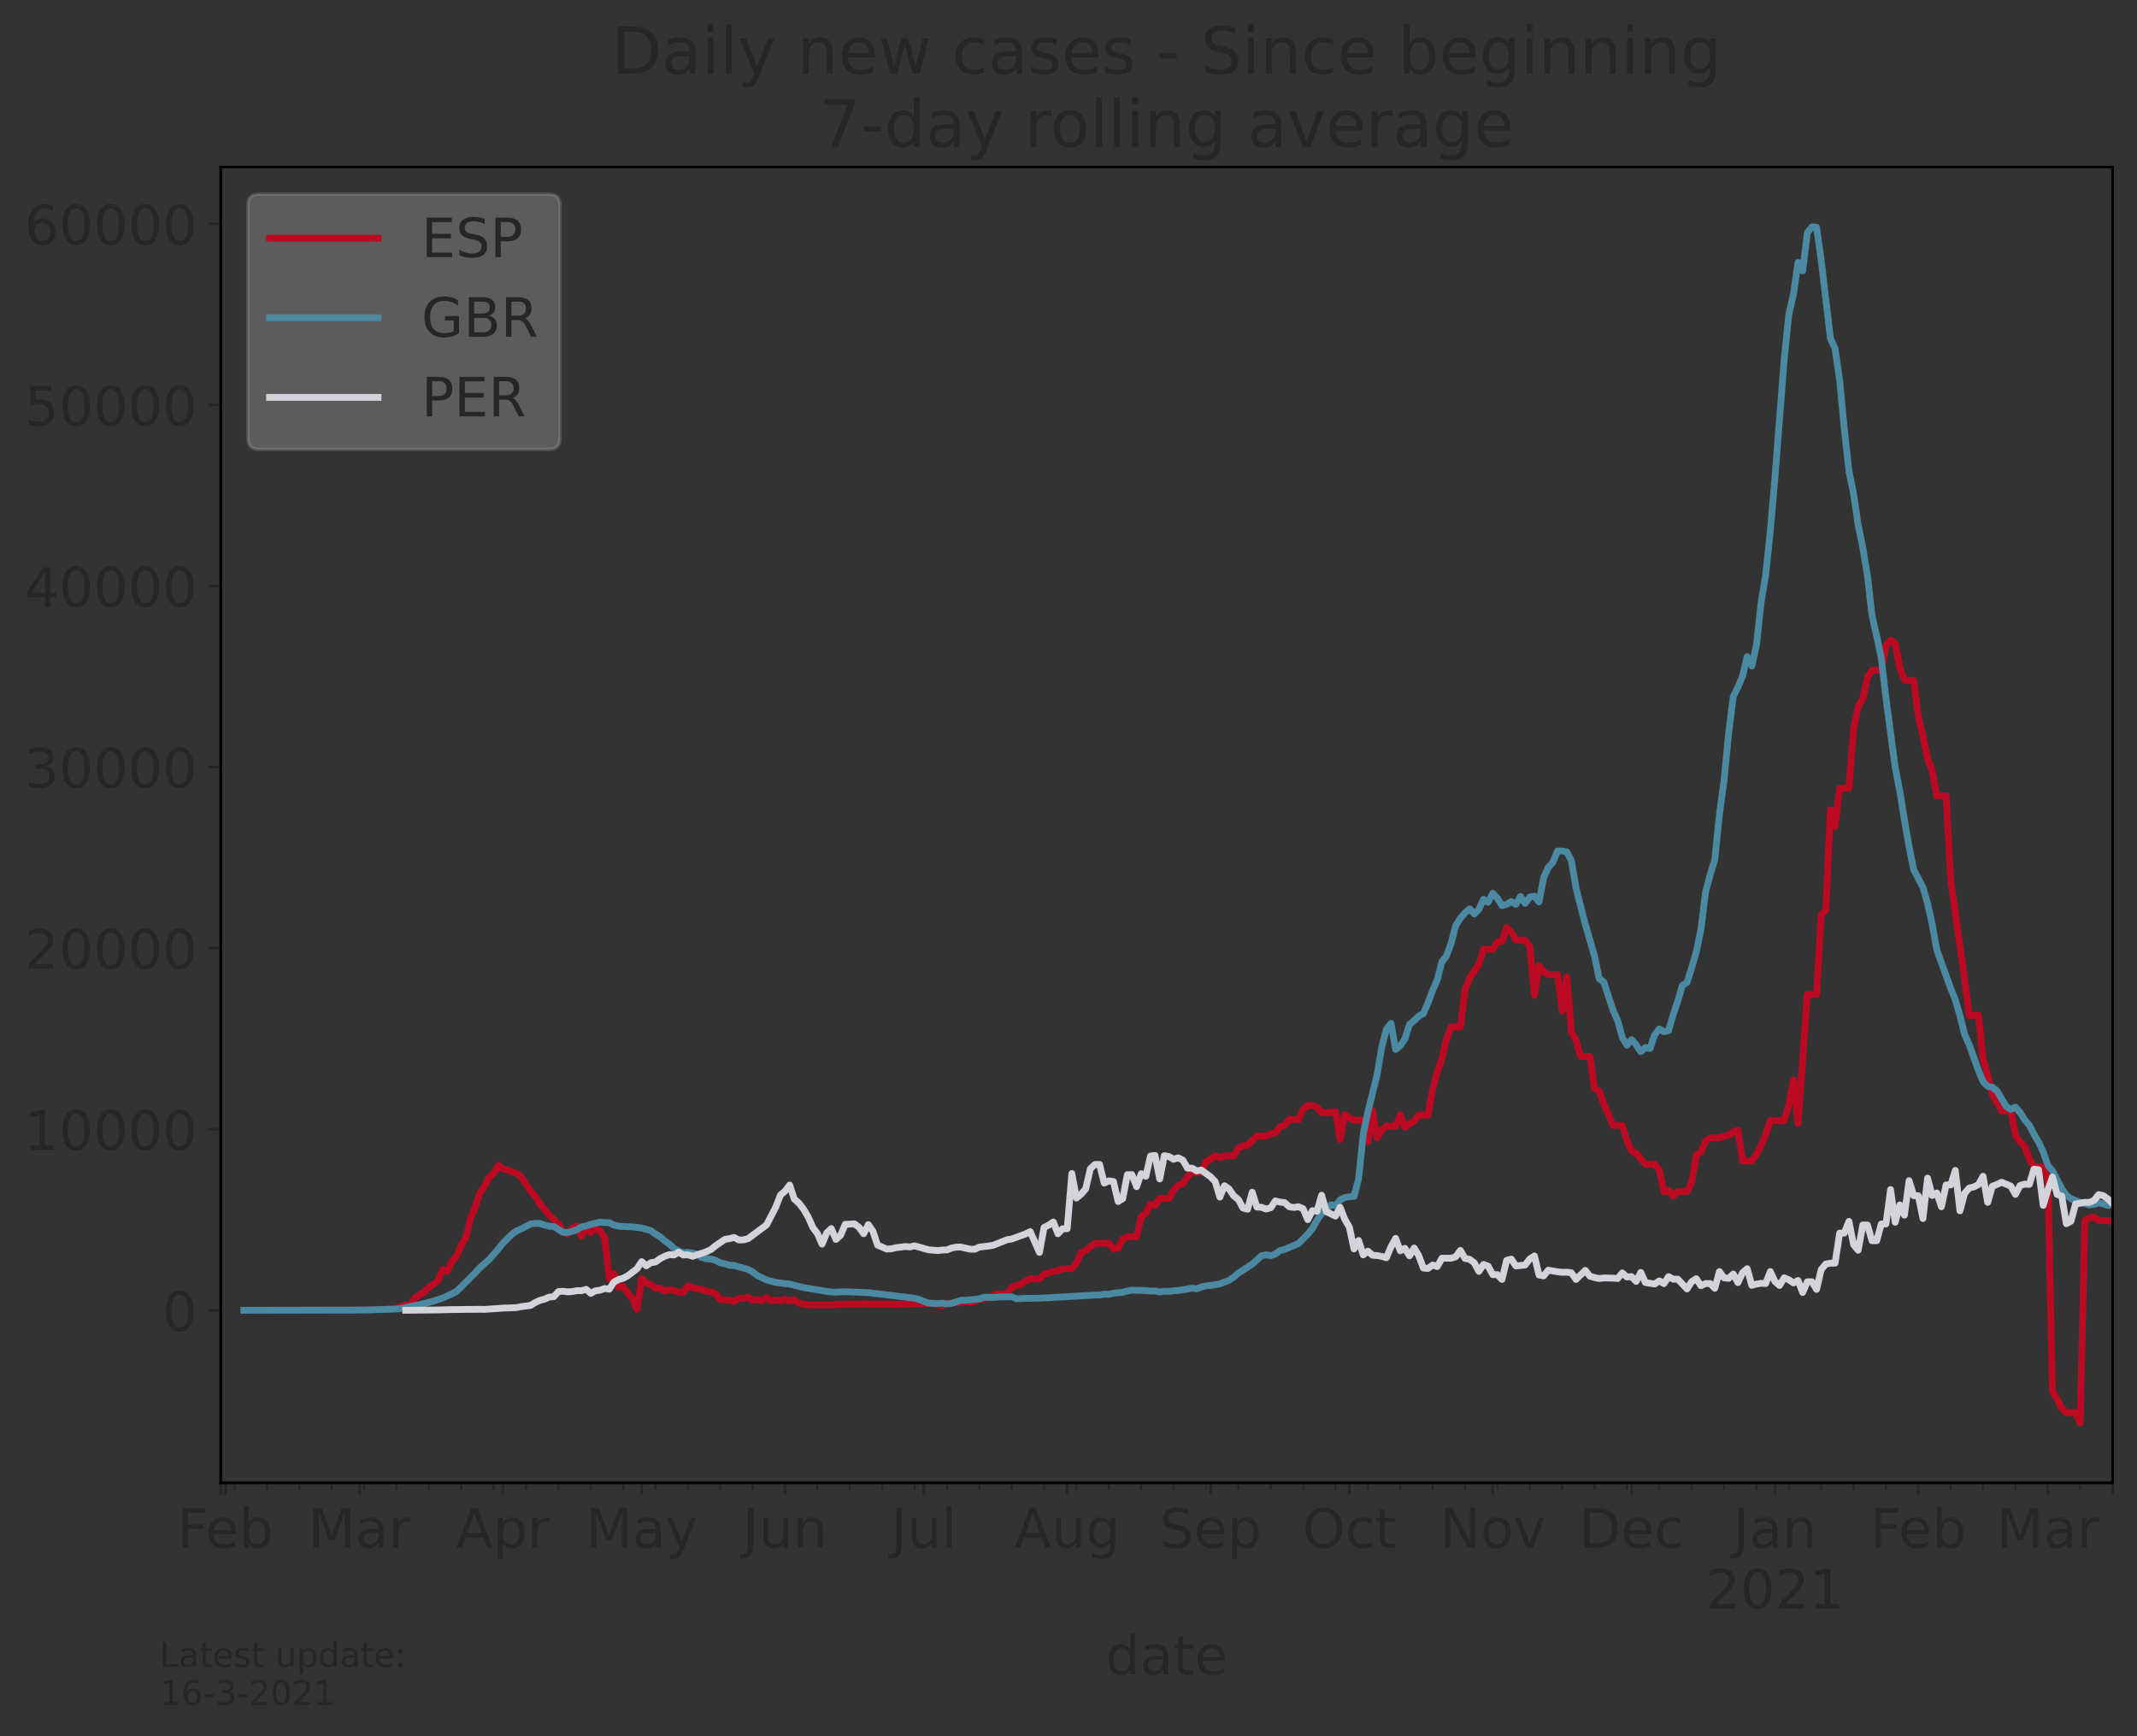 <?xml version="1.0" encoding="utf-8" standalone="no"?>
<!DOCTYPE svg PUBLIC "-//W3C//DTD SVG 1.1//EN"
  "http://www.w3.org/Graphics/SVG/1.1/DTD/svg11.dtd">
<!-- Created with matplotlib (https://matplotlib.org/) -->
<svg height="512.168pt" version="1.1" viewBox="0 0 630.3 512.168" width="630.3pt" xmlns="http://www.w3.org/2000/svg" xmlns:xlink="http://www.w3.org/1999/xlink">
 <rect x="0" y="0" width="630.3" height="512.168" fill="#333333" stroke="none"/>
 <defs>
  <style type="text/css">*{stroke-linecap:butt;stroke-linejoin:round;}</style>
 </defs>
 <g id="figure_1">
  <g id="patch_1">
   <path d="M 0 512.168 
L 630.3 512.168 
L 630.3 0 
L 0 0 
z
" style="fill:none;"/>
  </g>
  <g id="axes_1">
   <g id="patch_2">
    <path d="M 65.1 437.369 
L 623.1 437.369 
L 623.1 49.289 
L 65.1 49.289 
z
" style="fill:none;"/>
   </g>
   <g id="matplotlib.axis_1">
    <g id="xtick_1">
     <g id="line2d_1">
      <defs>
       <path d="M 0 0 
L 0 3.5 
" id="med7f1ad188" style="stroke:#252627;stroke-width:0.8;"/>
      </defs>
      <g>
       <use style="fill:#252627;stroke:#252627;stroke-width:0.8;" x="65.1" xlink:href="#med7f1ad188" y="437.369"/>
      </g>
     </g>
    </g>
    <g id="xtick_2">
     <g id="line2d_2">
      <g>
       <use style="fill:#252627;stroke:#252627;stroke-width:0.8;" x="66.464" xlink:href="#med7f1ad188" y="437.369"/>
      </g>
     </g>
     <g id="text_1">
      <!-- Feb -->
      <g style="fill:#252627;" transform="translate(52.302 456.526)scale(0.16 -0.16)">
       <defs>
        <path d="M 9.812 72.906 
L 51.703 72.906 
L 51.703 64.594 
L 19.672 64.594 
L 19.672 43.109 
L 48.578 43.109 
L 48.578 34.812 
L 19.672 34.812 
L 19.672 0 
L 9.812 0 
z
" id="DejaVuSans-70"/>
        <path d="M 56.203 29.594 
L 56.203 25.203 
L 14.891 25.203 
Q 15.484 15.922 20.484 11.062 
Q 25.484 6.203 34.422 6.203 
Q 39.594 6.203 44.453 7.469 
Q 49.312 8.734 54.109 11.281 
L 54.109 2.781 
Q 49.266 0.734 44.188 -0.344 
Q 39.109 -1.422 33.891 -1.422 
Q 20.797 -1.422 13.156 6.188 
Q 5.516 13.812 5.516 26.812 
Q 5.516 40.234 12.766 48.109 
Q 20.016 56 32.328 56 
Q 43.359 56 49.781 48.891 
Q 56.203 41.797 56.203 29.594 
z
M 47.219 32.234 
Q 47.125 39.594 43.094 43.984 
Q 39.062 48.391 32.422 48.391 
Q 24.906 48.391 20.391 44.141 
Q 15.875 39.891 15.188 32.172 
z
" id="DejaVuSans-101"/>
        <path d="M 48.688 27.297 
Q 48.688 37.203 44.609 42.844 
Q 40.531 48.484 33.406 48.484 
Q 26.266 48.484 22.188 42.844 
Q 18.109 37.203 18.109 27.297 
Q 18.109 17.391 22.188 11.75 
Q 26.266 6.109 33.406 6.109 
Q 40.531 6.109 44.609 11.75 
Q 48.688 17.391 48.688 27.297 
z
M 18.109 46.391 
Q 20.953 51.266 25.266 53.625 
Q 29.594 56 35.594 56 
Q 45.562 56 51.781 48.094 
Q 58.016 40.188 58.016 27.297 
Q 58.016 14.406 51.781 6.484 
Q 45.562 -1.422 35.594 -1.422 
Q 29.594 -1.422 25.266 0.953 
Q 20.953 3.328 18.109 8.203 
L 18.109 0 
L 9.078 0 
L 9.078 75.984 
L 18.109 75.984 
z
" id="DejaVuSans-98"/>
       </defs>
       <use xlink:href="#DejaVuSans-70"/>
       <use x="52.02" xlink:href="#DejaVuSans-101"/>
       <use x="113.543" xlink:href="#DejaVuSans-98"/>
      </g>
     </g>
    </g>
    <g id="xtick_3">
     <g id="line2d_3">
      <g>
       <use style="fill:#252627;stroke:#252627;stroke-width:0.8;" x="106.029" xlink:href="#med7f1ad188" y="437.369"/>
      </g>
     </g>
     <g id="text_2">
      <!-- Mar -->
      <g style="fill:#252627;" transform="translate(90.935 456.526)scale(0.16 -0.16)">
       <defs>
        <path d="M 9.812 72.906 
L 24.516 72.906 
L 43.109 23.297 
L 61.812 72.906 
L 76.516 72.906 
L 76.516 0 
L 66.891 0 
L 66.891 64.016 
L 48.094 14.016 
L 38.188 14.016 
L 19.391 64.016 
L 19.391 0 
L 9.812 0 
z
" id="DejaVuSans-77"/>
        <path d="M 34.281 27.484 
Q 23.391 27.484 19.188 25 
Q 14.984 22.516 14.984 16.5 
Q 14.984 11.719 18.141 8.906 
Q 21.297 6.109 26.703 6.109 
Q 34.188 6.109 38.703 11.406 
Q 43.219 16.703 43.219 25.484 
L 43.219 27.484 
z
M 52.203 31.203 
L 52.203 0 
L 43.219 0 
L 43.219 8.297 
Q 40.141 3.328 35.547 0.953 
Q 30.953 -1.422 24.312 -1.422 
Q 15.922 -1.422 10.953 3.297 
Q 6 8.016 6 15.922 
Q 6 25.141 12.172 29.828 
Q 18.359 34.516 30.609 34.516 
L 43.219 34.516 
L 43.219 35.406 
Q 43.219 41.609 39.141 45 
Q 35.062 48.391 27.688 48.391 
Q 23 48.391 18.547 47.266 
Q 14.109 46.141 10.016 43.891 
L 10.016 52.203 
Q 14.938 54.109 19.578 55.047 
Q 24.219 56 28.609 56 
Q 40.484 56 46.344 49.844 
Q 52.203 43.703 52.203 31.203 
z
" id="DejaVuSans-97"/>
        <path d="M 41.109 46.297 
Q 39.594 47.172 37.812 47.578 
Q 36.031 48 33.891 48 
Q 26.266 48 22.188 43.047 
Q 18.109 38.094 18.109 28.812 
L 18.109 0 
L 9.078 0 
L 9.078 54.688 
L 18.109 54.688 
L 18.109 46.188 
Q 20.953 51.172 25.484 53.578 
Q 30.031 56 36.531 56 
Q 37.453 56 38.578 55.875 
Q 39.703 55.766 41.062 55.516 
z
" id="DejaVuSans-114"/>
       </defs>
       <use xlink:href="#DejaVuSans-77"/>
       <use x="86.279" xlink:href="#DejaVuSans-97"/>
       <use x="147.559" xlink:href="#DejaVuSans-114"/>
      </g>
     </g>
    </g>
    <g id="xtick_4">
     <g id="line2d_4">
      <g>
       <use style="fill:#252627;stroke:#252627;stroke-width:0.8;" x="148.322" xlink:href="#med7f1ad188" y="437.369"/>
      </g>
     </g>
     <g id="text_3">
      <!-- Apr -->
      <g style="fill:#252627;" transform="translate(134.482 456.526)scale(0.16 -0.16)">
       <defs>
        <path d="M 34.188 63.188 
L 20.797 26.906 
L 47.609 26.906 
z
M 28.609 72.906 
L 39.797 72.906 
L 67.578 0 
L 57.328 0 
L 50.688 18.703 
L 17.828 18.703 
L 11.188 0 
L 0.781 0 
z
" id="DejaVuSans-65"/>
        <path d="M 18.109 8.203 
L 18.109 -20.797 
L 9.078 -20.797 
L 9.078 54.688 
L 18.109 54.688 
L 18.109 46.391 
Q 20.953 51.266 25.266 53.625 
Q 29.594 56 35.594 56 
Q 45.562 56 51.781 48.094 
Q 58.016 40.188 58.016 27.297 
Q 58.016 14.406 51.781 6.484 
Q 45.562 -1.422 35.594 -1.422 
Q 29.594 -1.422 25.266 0.953 
Q 20.953 3.328 18.109 8.203 
z
M 48.688 27.297 
Q 48.688 37.203 44.609 42.844 
Q 40.531 48.484 33.406 48.484 
Q 26.266 48.484 22.188 42.844 
Q 18.109 37.203 18.109 27.297 
Q 18.109 17.391 22.188 11.75 
Q 26.266 6.109 33.406 6.109 
Q 40.531 6.109 44.609 11.75 
Q 48.688 17.391 48.688 27.297 
z
" id="DejaVuSans-112"/>
       </defs>
       <use xlink:href="#DejaVuSans-65"/>
       <use x="68.408" xlink:href="#DejaVuSans-112"/>
       <use x="131.885" xlink:href="#DejaVuSans-114"/>
      </g>
     </g>
    </g>
    <g id="xtick_5">
     <g id="line2d_5">
      <g>
       <use style="fill:#252627;stroke:#252627;stroke-width:0.8;" x="189.252" xlink:href="#med7f1ad188" y="437.369"/>
      </g>
     </g>
     <g id="text_4">
      <!-- May -->
      <g style="fill:#252627;" transform="translate(172.712 456.526)scale(0.16 -0.16)">
       <defs>
        <path d="M 32.172 -5.078 
Q 28.375 -14.844 24.75 -17.812 
Q 21.141 -20.797 15.094 -20.797 
L 7.906 -20.797 
L 7.906 -13.281 
L 13.188 -13.281 
Q 16.891 -13.281 18.938 -11.516 
Q 21 -9.766 23.484 -3.219 
L 25.094 0.875 
L 2.984 54.688 
L 12.5 54.688 
L 29.594 11.922 
L 46.688 54.688 
L 56.203 54.688 
z
" id="DejaVuSans-121"/>
       </defs>
       <use xlink:href="#DejaVuSans-77"/>
       <use x="86.279" xlink:href="#DejaVuSans-97"/>
       <use x="147.559" xlink:href="#DejaVuSans-121"/>
      </g>
     </g>
    </g>
    <g id="xtick_6">
     <g id="line2d_6">
      <g>
       <use style="fill:#252627;stroke:#252627;stroke-width:0.8;" x="231.545" xlink:href="#med7f1ad188" y="437.369"/>
      </g>
     </g>
     <g id="text_5">
      <!-- Jun -->
      <g style="fill:#252627;" transform="translate(219.045 456.526)scale(0.16 -0.16)">
       <defs>
        <path d="M 9.812 72.906 
L 19.672 72.906 
L 19.672 5.078 
Q 19.672 -8.109 14.672 -14.062 
Q 9.672 -20.016 -1.422 -20.016 
L -5.172 -20.016 
L -5.172 -11.719 
L -2.094 -11.719 
Q 4.438 -11.719 7.125 -8.047 
Q 9.812 -4.391 9.812 5.078 
z
" id="DejaVuSans-74"/>
        <path d="M 8.5 21.578 
L 8.5 54.688 
L 17.484 54.688 
L 17.484 21.922 
Q 17.484 14.156 20.5 10.266 
Q 23.531 6.391 29.594 6.391 
Q 36.859 6.391 41.078 11.031 
Q 45.312 15.672 45.312 23.688 
L 45.312 54.688 
L 54.297 54.688 
L 54.297 0 
L 45.312 0 
L 45.312 8.406 
Q 42.047 3.422 37.719 1 
Q 33.406 -1.422 27.688 -1.422 
Q 18.266 -1.422 13.375 4.438 
Q 8.5 10.297 8.5 21.578 
z
M 31.109 56 
z
" id="DejaVuSans-117"/>
        <path d="M 54.891 33.016 
L 54.891 0 
L 45.906 0 
L 45.906 32.719 
Q 45.906 40.484 42.875 44.328 
Q 39.844 48.188 33.797 48.188 
Q 26.516 48.188 22.312 43.547 
Q 18.109 38.922 18.109 30.906 
L 18.109 0 
L 9.078 0 
L 9.078 54.688 
L 18.109 54.688 
L 18.109 46.188 
Q 21.344 51.125 25.703 53.562 
Q 30.078 56 35.797 56 
Q 45.219 56 50.047 50.172 
Q 54.891 44.344 54.891 33.016 
z
" id="DejaVuSans-110"/>
       </defs>
       <use xlink:href="#DejaVuSans-74"/>
       <use x="29.492" xlink:href="#DejaVuSans-117"/>
       <use x="92.871" xlink:href="#DejaVuSans-110"/>
      </g>
     </g>
    </g>
    <g id="xtick_7">
     <g id="line2d_7">
      <g>
       <use style="fill:#252627;stroke:#252627;stroke-width:0.8;" x="272.474" xlink:href="#med7f1ad188" y="437.369"/>
      </g>
     </g>
     <g id="text_6">
      <!-- Jul -->
      <g style="fill:#252627;" transform="translate(262.822 456.526)scale(0.16 -0.16)">
       <defs>
        <path d="M 9.422 75.984 
L 18.406 75.984 
L 18.406 0 
L 9.422 0 
z
" id="DejaVuSans-108"/>
       </defs>
       <use xlink:href="#DejaVuSans-74"/>
       <use x="29.492" xlink:href="#DejaVuSans-117"/>
       <use x="92.871" xlink:href="#DejaVuSans-108"/>
      </g>
     </g>
    </g>
    <g id="xtick_8">
     <g id="line2d_8">
      <g>
       <use style="fill:#252627;stroke:#252627;stroke-width:0.8;" x="314.767" xlink:href="#med7f1ad188" y="437.369"/>
      </g>
     </g>
     <g id="text_7">
      <!-- Aug -->
      <g style="fill:#252627;" transform="translate(299.146 456.526)scale(0.16 -0.16)">
       <defs>
        <path d="M 45.406 27.984 
Q 45.406 37.75 41.375 43.109 
Q 37.359 48.484 30.078 48.484 
Q 22.859 48.484 18.828 43.109 
Q 14.797 37.75 14.797 27.984 
Q 14.797 18.266 18.828 12.891 
Q 22.859 7.516 30.078 7.516 
Q 37.359 7.516 41.375 12.891 
Q 45.406 18.266 45.406 27.984 
z
M 54.391 6.781 
Q 54.391 -7.172 48.188 -13.984 
Q 42 -20.797 29.203 -20.797 
Q 24.469 -20.797 20.266 -20.094 
Q 16.062 -19.391 12.109 -17.922 
L 12.109 -9.188 
Q 16.062 -11.328 19.922 -12.344 
Q 23.781 -13.375 27.781 -13.375 
Q 36.625 -13.375 41.016 -8.766 
Q 45.406 -4.156 45.406 5.172 
L 45.406 9.625 
Q 42.625 4.781 38.281 2.391 
Q 33.938 0 27.875 0 
Q 17.828 0 11.672 7.656 
Q 5.516 15.328 5.516 27.984 
Q 5.516 40.672 11.672 48.328 
Q 17.828 56 27.875 56 
Q 33.938 56 38.281 53.609 
Q 42.625 51.219 45.406 46.391 
L 45.406 54.688 
L 54.391 54.688 
z
" id="DejaVuSans-103"/>
       </defs>
       <use xlink:href="#DejaVuSans-65"/>
       <use x="68.408" xlink:href="#DejaVuSans-117"/>
       <use x="131.787" xlink:href="#DejaVuSans-103"/>
      </g>
     </g>
    </g>
    <g id="xtick_9">
     <g id="line2d_9">
      <g>
       <use style="fill:#252627;stroke:#252627;stroke-width:0.8;" x="357.061" xlink:href="#med7f1ad188" y="437.369"/>
      </g>
     </g>
     <g id="text_8">
      <!-- Sep -->
      <g style="fill:#252627;" transform="translate(341.981 456.526)scale(0.16 -0.16)">
       <defs>
        <path d="M 53.516 70.516 
L 53.516 60.891 
Q 47.906 63.578 42.922 64.891 
Q 37.938 66.219 33.297 66.219 
Q 25.25 66.219 20.875 63.094 
Q 16.5 59.969 16.5 54.203 
Q 16.5 49.359 19.406 46.891 
Q 22.312 44.438 30.422 42.922 
L 36.375 41.703 
Q 47.406 39.594 52.656 34.297 
Q 57.906 29 57.906 20.125 
Q 57.906 9.516 50.797 4.047 
Q 43.703 -1.422 29.984 -1.422 
Q 24.812 -1.422 18.969 -0.25 
Q 13.141 0.922 6.891 3.219 
L 6.891 13.375 
Q 12.891 10.016 18.656 8.297 
Q 24.422 6.594 29.984 6.594 
Q 38.422 6.594 43.016 9.906 
Q 47.609 13.234 47.609 19.391 
Q 47.609 24.75 44.312 27.781 
Q 41.016 30.812 33.5 32.328 
L 27.484 33.5 
Q 16.453 35.688 11.516 40.375 
Q 6.594 45.062 6.594 53.422 
Q 6.594 63.094 13.406 68.656 
Q 20.219 74.219 32.172 74.219 
Q 37.312 74.219 42.625 73.281 
Q 47.953 72.359 53.516 70.516 
z
" id="DejaVuSans-83"/>
       </defs>
       <use xlink:href="#DejaVuSans-83"/>
       <use x="63.477" xlink:href="#DejaVuSans-101"/>
       <use x="125" xlink:href="#DejaVuSans-112"/>
      </g>
     </g>
    </g>
    <g id="xtick_10">
     <g id="line2d_10">
      <g>
       <use style="fill:#252627;stroke:#252627;stroke-width:0.8;" x="397.99" xlink:href="#med7f1ad188" y="437.369"/>
      </g>
     </g>
     <g id="text_9">
      <!-- Oct -->
      <g style="fill:#252627;" transform="translate(384.157 456.526)scale(0.16 -0.16)">
       <defs>
        <path d="M 39.406 66.219 
Q 28.656 66.219 22.328 58.203 
Q 16.016 50.203 16.016 36.375 
Q 16.016 22.609 22.328 14.594 
Q 28.656 6.594 39.406 6.594 
Q 50.141 6.594 56.422 14.594 
Q 62.703 22.609 62.703 36.375 
Q 62.703 50.203 56.422 58.203 
Q 50.141 66.219 39.406 66.219 
z
M 39.406 74.219 
Q 54.734 74.219 63.906 63.938 
Q 73.094 53.656 73.094 36.375 
Q 73.094 19.141 63.906 8.859 
Q 54.734 -1.422 39.406 -1.422 
Q 24.031 -1.422 14.812 8.828 
Q 5.609 19.094 5.609 36.375 
Q 5.609 53.656 14.812 63.938 
Q 24.031 74.219 39.406 74.219 
z
" id="DejaVuSans-79"/>
        <path d="M 48.781 52.594 
L 48.781 44.188 
Q 44.969 46.297 41.141 47.344 
Q 37.312 48.391 33.406 48.391 
Q 24.656 48.391 19.812 42.844 
Q 14.984 37.312 14.984 27.297 
Q 14.984 17.281 19.812 11.734 
Q 24.656 6.203 33.406 6.203 
Q 37.312 6.203 41.141 7.25 
Q 44.969 8.297 48.781 10.406 
L 48.781 2.094 
Q 45.016 0.344 40.984 -0.531 
Q 36.969 -1.422 32.422 -1.422 
Q 20.062 -1.422 12.781 6.344 
Q 5.516 14.109 5.516 27.297 
Q 5.516 40.672 12.859 48.328 
Q 20.219 56 33.016 56 
Q 37.156 56 41.109 55.141 
Q 45.062 54.297 48.781 52.594 
z
" id="DejaVuSans-99"/>
        <path d="M 18.312 70.219 
L 18.312 54.688 
L 36.812 54.688 
L 36.812 47.703 
L 18.312 47.703 
L 18.312 18.016 
Q 18.312 11.328 20.141 9.422 
Q 21.969 7.516 27.594 7.516 
L 36.812 7.516 
L 36.812 0 
L 27.594 0 
Q 17.188 0 13.234 3.875 
Q 9.281 7.766 9.281 18.016 
L 9.281 47.703 
L 2.688 47.703 
L 2.688 54.688 
L 9.281 54.688 
L 9.281 70.219 
z
" id="DejaVuSans-116"/>
       </defs>
       <use xlink:href="#DejaVuSans-79"/>
       <use x="78.711" xlink:href="#DejaVuSans-99"/>
       <use x="133.691" xlink:href="#DejaVuSans-116"/>
      </g>
     </g>
    </g>
    <g id="xtick_11">
     <g id="line2d_11">
      <g>
       <use style="fill:#252627;stroke:#252627;stroke-width:0.8;" x="440.283" xlink:href="#med7f1ad188" y="437.369"/>
      </g>
     </g>
     <g id="text_10">
      <!-- Nov -->
      <g style="fill:#252627;" transform="translate(424.668 456.526)scale(0.16 -0.16)">
       <defs>
        <path d="M 9.812 72.906 
L 23.094 72.906 
L 55.422 11.922 
L 55.422 72.906 
L 64.984 72.906 
L 64.984 0 
L 51.703 0 
L 19.391 60.984 
L 19.391 0 
L 9.812 0 
z
" id="DejaVuSans-78"/>
        <path d="M 30.609 48.391 
Q 23.391 48.391 19.188 42.75 
Q 14.984 37.109 14.984 27.297 
Q 14.984 17.484 19.156 11.844 
Q 23.344 6.203 30.609 6.203 
Q 37.797 6.203 41.984 11.859 
Q 46.188 17.531 46.188 27.297 
Q 46.188 37.016 41.984 42.703 
Q 37.797 48.391 30.609 48.391 
z
M 30.609 56 
Q 42.328 56 49.016 48.375 
Q 55.719 40.766 55.719 27.297 
Q 55.719 13.875 49.016 6.219 
Q 42.328 -1.422 30.609 -1.422 
Q 18.844 -1.422 12.172 6.219 
Q 5.516 13.875 5.516 27.297 
Q 5.516 40.766 12.172 48.375 
Q 18.844 56 30.609 56 
z
" id="DejaVuSans-111"/>
        <path d="M 2.984 54.688 
L 12.5 54.688 
L 29.594 8.797 
L 46.688 54.688 
L 56.203 54.688 
L 35.688 0 
L 23.484 0 
z
" id="DejaVuSans-118"/>
       </defs>
       <use xlink:href="#DejaVuSans-78"/>
       <use x="74.805" xlink:href="#DejaVuSans-111"/>
       <use x="135.986" xlink:href="#DejaVuSans-118"/>
      </g>
     </g>
    </g>
    <g id="xtick_12">
     <g id="line2d_12">
      <g>
       <use style="fill:#252627;stroke:#252627;stroke-width:0.8;" x="481.212" xlink:href="#med7f1ad188" y="437.369"/>
      </g>
     </g>
     <g id="text_11">
      <!-- Dec -->
      <g style="fill:#252627;" transform="translate(465.731 456.526)scale(0.16 -0.16)">
       <defs>
        <path d="M 19.672 64.797 
L 19.672 8.109 
L 31.594 8.109 
Q 46.688 8.109 53.688 14.938 
Q 60.688 21.781 60.688 36.531 
Q 60.688 51.172 53.688 57.984 
Q 46.688 64.797 31.594 64.797 
z
M 9.812 72.906 
L 30.078 72.906 
Q 51.266 72.906 61.172 64.094 
Q 71.094 55.281 71.094 36.531 
Q 71.094 17.672 61.125 8.828 
Q 51.172 0 30.078 0 
L 9.812 0 
z
" id="DejaVuSans-68"/>
       </defs>
       <use xlink:href="#DejaVuSans-68"/>
       <use x="77.002" xlink:href="#DejaVuSans-101"/>
       <use x="138.525" xlink:href="#DejaVuSans-99"/>
      </g>
     </g>
    </g>
    <g id="xtick_13">
     <g id="line2d_13">
      <g>
       <use style="fill:#252627;stroke:#252627;stroke-width:0.8;" x="523.506" xlink:href="#med7f1ad188" y="437.369"/>
      </g>
     </g>
     <g id="text_12">
      <!-- Jan -->
      <g style="fill:#252627;" transform="translate(511.173 456.526)scale(0.16 -0.16)">
       <use xlink:href="#DejaVuSans-74"/>
       <use x="29.492" xlink:href="#DejaVuSans-97"/>
       <use x="90.771" xlink:href="#DejaVuSans-110"/>
      </g>
      <!-- 2021 -->
      <g style="fill:#252627;" transform="translate(503.146 474.443)scale(0.16 -0.16)">
       <defs>
        <path d="M 19.188 8.297 
L 53.609 8.297 
L 53.609 0 
L 7.328 0 
L 7.328 8.297 
Q 12.938 14.109 22.625 23.891 
Q 32.328 33.688 34.812 36.531 
Q 39.547 41.844 41.422 45.531 
Q 43.312 49.219 43.312 52.781 
Q 43.312 58.594 39.234 62.25 
Q 35.156 65.922 28.609 65.922 
Q 23.969 65.922 18.812 64.312 
Q 13.672 62.703 7.812 59.422 
L 7.812 69.391 
Q 13.766 71.781 18.938 73 
Q 24.125 74.219 28.422 74.219 
Q 39.75 74.219 46.484 68.547 
Q 53.219 62.891 53.219 53.422 
Q 53.219 48.922 51.531 44.891 
Q 49.859 40.875 45.406 35.406 
Q 44.188 33.984 37.641 27.219 
Q 31.109 20.453 19.188 8.297 
z
" id="DejaVuSans-50"/>
        <path d="M 31.781 66.406 
Q 24.172 66.406 20.328 58.906 
Q 16.5 51.422 16.5 36.375 
Q 16.5 21.391 20.328 13.891 
Q 24.172 6.391 31.781 6.391 
Q 39.453 6.391 43.281 13.891 
Q 47.125 21.391 47.125 36.375 
Q 47.125 51.422 43.281 58.906 
Q 39.453 66.406 31.781 66.406 
z
M 31.781 74.219 
Q 44.047 74.219 50.516 64.516 
Q 56.984 54.828 56.984 36.375 
Q 56.984 17.969 50.516 8.266 
Q 44.047 -1.422 31.781 -1.422 
Q 19.531 -1.422 13.062 8.266 
Q 6.594 17.969 6.594 36.375 
Q 6.594 54.828 13.062 64.516 
Q 19.531 74.219 31.781 74.219 
z
" id="DejaVuSans-48"/>
        <path d="M 12.406 8.297 
L 28.516 8.297 
L 28.516 63.922 
L 10.984 60.406 
L 10.984 69.391 
L 28.422 72.906 
L 38.281 72.906 
L 38.281 8.297 
L 54.391 8.297 
L 54.391 0 
L 12.406 0 
z
" id="DejaVuSans-49"/>
       </defs>
       <use xlink:href="#DejaVuSans-50"/>
       <use x="63.623" xlink:href="#DejaVuSans-48"/>
       <use x="127.246" xlink:href="#DejaVuSans-50"/>
       <use x="190.869" xlink:href="#DejaVuSans-49"/>
      </g>
     </g>
    </g>
    <g id="xtick_14">
     <g id="line2d_14">
      <g>
       <use style="fill:#252627;stroke:#252627;stroke-width:0.8;" x="565.799" xlink:href="#med7f1ad188" y="437.369"/>
      </g>
     </g>
     <g id="text_13">
      <!-- Feb -->
      <g style="fill:#252627;" transform="translate(551.637 456.526)scale(0.16 -0.16)">
       <use xlink:href="#DejaVuSans-70"/>
       <use x="52.02" xlink:href="#DejaVuSans-101"/>
       <use x="113.543" xlink:href="#DejaVuSans-98"/>
      </g>
     </g>
    </g>
    <g id="xtick_15">
     <g id="line2d_15">
      <g>
       <use style="fill:#252627;stroke:#252627;stroke-width:0.8;" x="604" xlink:href="#med7f1ad188" y="437.369"/>
      </g>
     </g>
     <g id="text_14">
      <!-- Mar -->
      <g style="fill:#252627;" transform="translate(588.906 456.526)scale(0.16 -0.16)">
       <use xlink:href="#DejaVuSans-77"/>
       <use x="86.279" xlink:href="#DejaVuSans-97"/>
       <use x="147.559" xlink:href="#DejaVuSans-114"/>
      </g>
     </g>
    </g>
    <g id="xtick_16">
     <g id="line2d_16">
      <g>
       <use style="fill:#252627;stroke:#252627;stroke-width:0.8;" x="623.1" xlink:href="#med7f1ad188" y="437.369"/>
      </g>
     </g>
    </g>
    <g id="xtick_17">
     <g id="line2d_17">
      <defs>
       <path d="M 0 0 
L 0 2 
" id="m5f789171fe" style="stroke:#252627;stroke-width:0.6;"/>
      </defs>
      <g>
       <use style="fill:#252627;stroke:#252627;stroke-width:0.6;" x="69.193" xlink:href="#m5f789171fe" y="437.369"/>
      </g>
     </g>
    </g>
    <g id="xtick_18">
     <g id="line2d_18">
      <g>
       <use style="fill:#252627;stroke:#252627;stroke-width:0.6;" x="78.743" xlink:href="#m5f789171fe" y="437.369"/>
      </g>
     </g>
    </g>
    <g id="xtick_19">
     <g id="line2d_19">
      <g>
       <use style="fill:#252627;stroke:#252627;stroke-width:0.6;" x="88.293" xlink:href="#m5f789171fe" y="437.369"/>
      </g>
     </g>
    </g>
    <g id="xtick_20">
     <g id="line2d_20">
      <g>
       <use style="fill:#252627;stroke:#252627;stroke-width:0.6;" x="97.843" xlink:href="#m5f789171fe" y="437.369"/>
      </g>
     </g>
    </g>
    <g id="xtick_21">
     <g id="line2d_21">
      <g>
       <use style="fill:#252627;stroke:#252627;stroke-width:0.6;" x="107.393" xlink:href="#m5f789171fe" y="437.369"/>
      </g>
     </g>
    </g>
    <g id="xtick_22">
     <g id="line2d_22">
      <g>
       <use style="fill:#252627;stroke:#252627;stroke-width:0.6;" x="116.944" xlink:href="#m5f789171fe" y="437.369"/>
      </g>
     </g>
    </g>
    <g id="xtick_23">
     <g id="line2d_23">
      <g>
       <use style="fill:#252627;stroke:#252627;stroke-width:0.6;" x="126.494" xlink:href="#m5f789171fe" y="437.369"/>
      </g>
     </g>
    </g>
    <g id="xtick_24">
     <g id="line2d_24">
      <g>
       <use style="fill:#252627;stroke:#252627;stroke-width:0.6;" x="136.044" xlink:href="#m5f789171fe" y="437.369"/>
      </g>
     </g>
    </g>
    <g id="xtick_25">
     <g id="line2d_25">
      <g>
       <use style="fill:#252627;stroke:#252627;stroke-width:0.6;" x="145.594" xlink:href="#m5f789171fe" y="437.369"/>
      </g>
     </g>
    </g>
    <g id="xtick_26">
     <g id="line2d_26">
      <g>
       <use style="fill:#252627;stroke:#252627;stroke-width:0.6;" x="155.144" xlink:href="#m5f789171fe" y="437.369"/>
      </g>
     </g>
    </g>
    <g id="xtick_27">
     <g id="line2d_27">
      <g>
       <use style="fill:#252627;stroke:#252627;stroke-width:0.6;" x="164.694" xlink:href="#m5f789171fe" y="437.369"/>
      </g>
     </g>
    </g>
    <g id="xtick_28">
     <g id="line2d_28">
      <g>
       <use style="fill:#252627;stroke:#252627;stroke-width:0.6;" x="174.244" xlink:href="#m5f789171fe" y="437.369"/>
      </g>
     </g>
    </g>
    <g id="xtick_29">
     <g id="line2d_29">
      <g>
       <use style="fill:#252627;stroke:#252627;stroke-width:0.6;" x="183.794" xlink:href="#m5f789171fe" y="437.369"/>
      </g>
     </g>
    </g>
    <g id="xtick_30">
     <g id="line2d_30">
      <g>
       <use style="fill:#252627;stroke:#252627;stroke-width:0.6;" x="193.344" xlink:href="#m5f789171fe" y="437.369"/>
      </g>
     </g>
    </g>
    <g id="xtick_31">
     <g id="line2d_31">
      <g>
       <use style="fill:#252627;stroke:#252627;stroke-width:0.6;" x="202.895" xlink:href="#m5f789171fe" y="437.369"/>
      </g>
     </g>
    </g>
    <g id="xtick_32">
     <g id="line2d_32">
      <g>
       <use style="fill:#252627;stroke:#252627;stroke-width:0.6;" x="212.445" xlink:href="#m5f789171fe" y="437.369"/>
      </g>
     </g>
    </g>
    <g id="xtick_33">
     <g id="line2d_33">
      <g>
       <use style="fill:#252627;stroke:#252627;stroke-width:0.6;" x="221.995" xlink:href="#m5f789171fe" y="437.369"/>
      </g>
     </g>
    </g>
    <g id="xtick_34">
     <g id="line2d_34">
      <g>
       <use style="fill:#252627;stroke:#252627;stroke-width:0.6;" x="241.095" xlink:href="#m5f789171fe" y="437.369"/>
      </g>
     </g>
    </g>
    <g id="xtick_35">
     <g id="line2d_35">
      <g>
       <use style="fill:#252627;stroke:#252627;stroke-width:0.6;" x="250.645" xlink:href="#m5f789171fe" y="437.369"/>
      </g>
     </g>
    </g>
    <g id="xtick_36">
     <g id="line2d_36">
      <g>
       <use style="fill:#252627;stroke:#252627;stroke-width:0.6;" x="260.195" xlink:href="#m5f789171fe" y="437.369"/>
      </g>
     </g>
    </g>
    <g id="xtick_37">
     <g id="line2d_37">
      <g>
       <use style="fill:#252627;stroke:#252627;stroke-width:0.6;" x="269.745" xlink:href="#m5f789171fe" y="437.369"/>
      </g>
     </g>
    </g>
    <g id="xtick_38">
     <g id="line2d_38">
      <g>
       <use style="fill:#252627;stroke:#252627;stroke-width:0.6;" x="279.296" xlink:href="#m5f789171fe" y="437.369"/>
      </g>
     </g>
    </g>
    <g id="xtick_39">
     <g id="line2d_39">
      <g>
       <use style="fill:#252627;stroke:#252627;stroke-width:0.6;" x="288.846" xlink:href="#m5f789171fe" y="437.369"/>
      </g>
     </g>
    </g>
    <g id="xtick_40">
     <g id="line2d_40">
      <g>
       <use style="fill:#252627;stroke:#252627;stroke-width:0.6;" x="298.396" xlink:href="#m5f789171fe" y="437.369"/>
      </g>
     </g>
    </g>
    <g id="xtick_41">
     <g id="line2d_41">
      <g>
       <use style="fill:#252627;stroke:#252627;stroke-width:0.6;" x="307.946" xlink:href="#m5f789171fe" y="437.369"/>
      </g>
     </g>
    </g>
    <g id="xtick_42">
     <g id="line2d_42">
      <g>
       <use style="fill:#252627;stroke:#252627;stroke-width:0.6;" x="317.496" xlink:href="#m5f789171fe" y="437.369"/>
      </g>
     </g>
    </g>
    <g id="xtick_43">
     <g id="line2d_43">
      <g>
       <use style="fill:#252627;stroke:#252627;stroke-width:0.6;" x="327.046" xlink:href="#m5f789171fe" y="437.369"/>
      </g>
     </g>
    </g>
    <g id="xtick_44">
     <g id="line2d_44">
      <g>
       <use style="fill:#252627;stroke:#252627;stroke-width:0.6;" x="336.596" xlink:href="#m5f789171fe" y="437.369"/>
      </g>
     </g>
    </g>
    <g id="xtick_45">
     <g id="line2d_45">
      <g>
       <use style="fill:#252627;stroke:#252627;stroke-width:0.6;" x="346.146" xlink:href="#m5f789171fe" y="437.369"/>
      </g>
     </g>
    </g>
    <g id="xtick_46">
     <g id="line2d_46">
      <g>
       <use style="fill:#252627;stroke:#252627;stroke-width:0.6;" x="355.697" xlink:href="#m5f789171fe" y="437.369"/>
      </g>
     </g>
    </g>
    <g id="xtick_47">
     <g id="line2d_47">
      <g>
       <use style="fill:#252627;stroke:#252627;stroke-width:0.6;" x="365.247" xlink:href="#m5f789171fe" y="437.369"/>
      </g>
     </g>
    </g>
    <g id="xtick_48">
     <g id="line2d_48">
      <g>
       <use style="fill:#252627;stroke:#252627;stroke-width:0.6;" x="374.797" xlink:href="#m5f789171fe" y="437.369"/>
      </g>
     </g>
    </g>
    <g id="xtick_49">
     <g id="line2d_49">
      <g>
       <use style="fill:#252627;stroke:#252627;stroke-width:0.6;" x="384.347" xlink:href="#m5f789171fe" y="437.369"/>
      </g>
     </g>
    </g>
    <g id="xtick_50">
     <g id="line2d_50">
      <g>
       <use style="fill:#252627;stroke:#252627;stroke-width:0.6;" x="393.897" xlink:href="#m5f789171fe" y="437.369"/>
      </g>
     </g>
    </g>
    <g id="xtick_51">
     <g id="line2d_51">
      <g>
       <use style="fill:#252627;stroke:#252627;stroke-width:0.6;" x="403.447" xlink:href="#m5f789171fe" y="437.369"/>
      </g>
     </g>
    </g>
    <g id="xtick_52">
     <g id="line2d_52">
      <g>
       <use style="fill:#252627;stroke:#252627;stroke-width:0.6;" x="412.997" xlink:href="#m5f789171fe" y="437.369"/>
      </g>
     </g>
    </g>
    <g id="xtick_53">
     <g id="line2d_53">
      <g>
       <use style="fill:#252627;stroke:#252627;stroke-width:0.6;" x="422.547" xlink:href="#m5f789171fe" y="437.369"/>
      </g>
     </g>
    </g>
    <g id="xtick_54">
     <g id="line2d_54">
      <g>
       <use style="fill:#252627;stroke:#252627;stroke-width:0.6;" x="432.098" xlink:href="#m5f789171fe" y="437.369"/>
      </g>
     </g>
    </g>
    <g id="xtick_55">
     <g id="line2d_55">
      <g>
       <use style="fill:#252627;stroke:#252627;stroke-width:0.6;" x="441.648" xlink:href="#m5f789171fe" y="437.369"/>
      </g>
     </g>
    </g>
    <g id="xtick_56">
     <g id="line2d_56">
      <g>
       <use style="fill:#252627;stroke:#252627;stroke-width:0.6;" x="451.198" xlink:href="#m5f789171fe" y="437.369"/>
      </g>
     </g>
    </g>
    <g id="xtick_57">
     <g id="line2d_57">
      <g>
       <use style="fill:#252627;stroke:#252627;stroke-width:0.6;" x="460.748" xlink:href="#m5f789171fe" y="437.369"/>
      </g>
     </g>
    </g>
    <g id="xtick_58">
     <g id="line2d_58">
      <g>
       <use style="fill:#252627;stroke:#252627;stroke-width:0.6;" x="470.298" xlink:href="#m5f789171fe" y="437.369"/>
      </g>
     </g>
    </g>
    <g id="xtick_59">
     <g id="line2d_59">
      <g>
       <use style="fill:#252627;stroke:#252627;stroke-width:0.6;" x="479.848" xlink:href="#m5f789171fe" y="437.369"/>
      </g>
     </g>
    </g>
    <g id="xtick_60">
     <g id="line2d_60">
      <g>
       <use style="fill:#252627;stroke:#252627;stroke-width:0.6;" x="489.398" xlink:href="#m5f789171fe" y="437.369"/>
      </g>
     </g>
    </g>
    <g id="xtick_61">
     <g id="line2d_61">
      <g>
       <use style="fill:#252627;stroke:#252627;stroke-width:0.6;" x="498.948" xlink:href="#m5f789171fe" y="437.369"/>
      </g>
     </g>
    </g>
    <g id="xtick_62">
     <g id="line2d_62">
      <g>
       <use style="fill:#252627;stroke:#252627;stroke-width:0.6;" x="508.499" xlink:href="#m5f789171fe" y="437.369"/>
      </g>
     </g>
    </g>
    <g id="xtick_63">
     <g id="line2d_63">
      <g>
       <use style="fill:#252627;stroke:#252627;stroke-width:0.6;" x="518.049" xlink:href="#m5f789171fe" y="437.369"/>
      </g>
     </g>
    </g>
    <g id="xtick_64">
     <g id="line2d_64">
      <g>
       <use style="fill:#252627;stroke:#252627;stroke-width:0.6;" x="527.599" xlink:href="#m5f789171fe" y="437.369"/>
      </g>
     </g>
    </g>
    <g id="xtick_65">
     <g id="line2d_65">
      <g>
       <use style="fill:#252627;stroke:#252627;stroke-width:0.6;" x="537.149" xlink:href="#m5f789171fe" y="437.369"/>
      </g>
     </g>
    </g>
    <g id="xtick_66">
     <g id="line2d_66">
      <g>
       <use style="fill:#252627;stroke:#252627;stroke-width:0.6;" x="546.699" xlink:href="#m5f789171fe" y="437.369"/>
      </g>
     </g>
    </g>
    <g id="xtick_67">
     <g id="line2d_67">
      <g>
       <use style="fill:#252627;stroke:#252627;stroke-width:0.6;" x="556.249" xlink:href="#m5f789171fe" y="437.369"/>
      </g>
     </g>
    </g>
    <g id="xtick_68">
     <g id="line2d_68">
      <g>
       <use style="fill:#252627;stroke:#252627;stroke-width:0.6;" x="575.349" xlink:href="#m5f789171fe" y="437.369"/>
      </g>
     </g>
    </g>
    <g id="xtick_69">
     <g id="line2d_69">
      <g>
       <use style="fill:#252627;stroke:#252627;stroke-width:0.6;" x="584.9" xlink:href="#m5f789171fe" y="437.369"/>
      </g>
     </g>
    </g>
    <g id="xtick_70">
     <g id="line2d_70">
      <g>
       <use style="fill:#252627;stroke:#252627;stroke-width:0.6;" x="594.45" xlink:href="#m5f789171fe" y="437.369"/>
      </g>
     </g>
    </g>
    <g id="xtick_71">
     <g id="line2d_71">
      <g>
       <use style="fill:#252627;stroke:#252627;stroke-width:0.6;" x="613.55" xlink:href="#m5f789171fe" y="437.369"/>
      </g>
     </g>
    </g>
    <g id="text_15">
     <!-- date -->
     <g style="fill:#252627;" transform="translate(326.06 493.928)scale(0.16 -0.16)">
      <defs>
       <path d="M 45.406 46.391 
L 45.406 75.984 
L 54.391 75.984 
L 54.391 0 
L 45.406 0 
L 45.406 8.203 
Q 42.578 3.328 38.25 0.953 
Q 33.938 -1.422 27.875 -1.422 
Q 17.969 -1.422 11.734 6.484 
Q 5.516 14.406 5.516 27.297 
Q 5.516 40.188 11.734 48.094 
Q 17.969 56 27.875 56 
Q 33.938 56 38.25 53.625 
Q 42.578 51.266 45.406 46.391 
z
M 14.797 27.297 
Q 14.797 17.391 18.875 11.75 
Q 22.953 6.109 30.078 6.109 
Q 37.203 6.109 41.297 11.75 
Q 45.406 17.391 45.406 27.297 
Q 45.406 37.203 41.297 42.844 
Q 37.203 48.484 30.078 48.484 
Q 22.953 48.484 18.875 42.844 
Q 14.797 37.203 14.797 27.297 
z
" id="DejaVuSans-100"/>
      </defs>
      <use xlink:href="#DejaVuSans-100"/>
      <use x="63.477" xlink:href="#DejaVuSans-97"/>
      <use x="124.756" xlink:href="#DejaVuSans-116"/>
      <use x="163.965" xlink:href="#DejaVuSans-101"/>
     </g>
    </g>
   </g>
   <g id="matplotlib.axis_2">
    <g id="ytick_1">
     <g id="line2d_72">
      <defs>
       <path d="M 0 0 
L -3.5 0 
" id="mc40677bdea" style="stroke:#252627;stroke-width:0.8;"/>
      </defs>
      <g>
       <use style="fill:#252627;stroke:#252627;stroke-width:0.8;" x="65.1" xlink:href="#mc40677bdea" y="386.49"/>
      </g>
     </g>
     <g id="text_16">
      <!-- 0 -->
      <g style="fill:#252627;" transform="translate(47.92 392.569)scale(0.16 -0.16)">
       <use xlink:href="#DejaVuSans-48"/>
      </g>
     </g>
    </g>
    <g id="ytick_2">
     <g id="line2d_73">
      <g>
       <use style="fill:#252627;stroke:#252627;stroke-width:0.8;" x="65.1" xlink:href="#mc40677bdea" y="333.077"/>
      </g>
     </g>
     <g id="text_17">
      <!-- 10000 -->
      <g style="fill:#252627;" transform="translate(7.2 339.156)scale(0.16 -0.16)">
       <use xlink:href="#DejaVuSans-49"/>
       <use x="63.623" xlink:href="#DejaVuSans-48"/>
       <use x="127.246" xlink:href="#DejaVuSans-48"/>
       <use x="190.869" xlink:href="#DejaVuSans-48"/>
       <use x="254.492" xlink:href="#DejaVuSans-48"/>
      </g>
     </g>
    </g>
    <g id="ytick_3">
     <g id="line2d_74">
      <g>
       <use style="fill:#252627;stroke:#252627;stroke-width:0.8;" x="65.1" xlink:href="#mc40677bdea" y="279.664"/>
      </g>
     </g>
     <g id="text_18">
      <!-- 20000 -->
      <g style="fill:#252627;" transform="translate(7.2 285.743)scale(0.16 -0.16)">
       <use xlink:href="#DejaVuSans-50"/>
       <use x="63.623" xlink:href="#DejaVuSans-48"/>
       <use x="127.246" xlink:href="#DejaVuSans-48"/>
       <use x="190.869" xlink:href="#DejaVuSans-48"/>
       <use x="254.492" xlink:href="#DejaVuSans-48"/>
      </g>
     </g>
    </g>
    <g id="ytick_4">
     <g id="line2d_75">
      <g>
       <use style="fill:#252627;stroke:#252627;stroke-width:0.8;" x="65.1" xlink:href="#mc40677bdea" y="226.252"/>
      </g>
     </g>
     <g id="text_19">
      <!-- 30000 -->
      <g style="fill:#252627;" transform="translate(7.2 232.33)scale(0.16 -0.16)">
       <defs>
        <path d="M 40.578 39.312 
Q 47.656 37.797 51.625 33 
Q 55.609 28.219 55.609 21.188 
Q 55.609 10.406 48.188 4.484 
Q 40.766 -1.422 27.094 -1.422 
Q 22.516 -1.422 17.656 -0.516 
Q 12.797 0.391 7.625 2.203 
L 7.625 11.719 
Q 11.719 9.328 16.594 8.109 
Q 21.484 6.891 26.812 6.891 
Q 36.078 6.891 40.938 10.547 
Q 45.797 14.203 45.797 21.188 
Q 45.797 27.641 41.281 31.266 
Q 36.766 34.906 28.719 34.906 
L 20.219 34.906 
L 20.219 43.016 
L 29.109 43.016 
Q 36.375 43.016 40.234 45.922 
Q 44.094 48.828 44.094 54.297 
Q 44.094 59.906 40.109 62.906 
Q 36.141 65.922 28.719 65.922 
Q 24.656 65.922 20.016 65.031 
Q 15.375 64.156 9.812 62.312 
L 9.812 71.094 
Q 15.438 72.656 20.344 73.438 
Q 25.25 74.219 29.594 74.219 
Q 40.828 74.219 47.359 69.109 
Q 53.906 64.016 53.906 55.328 
Q 53.906 49.266 50.438 45.094 
Q 46.969 40.922 40.578 39.312 
z
" id="DejaVuSans-51"/>
       </defs>
       <use xlink:href="#DejaVuSans-51"/>
       <use x="63.623" xlink:href="#DejaVuSans-48"/>
       <use x="127.246" xlink:href="#DejaVuSans-48"/>
       <use x="190.869" xlink:href="#DejaVuSans-48"/>
       <use x="254.492" xlink:href="#DejaVuSans-48"/>
      </g>
     </g>
    </g>
    <g id="ytick_5">
     <g id="line2d_76">
      <g>
       <use style="fill:#252627;stroke:#252627;stroke-width:0.8;" x="65.1" xlink:href="#mc40677bdea" y="172.839"/>
      </g>
     </g>
     <g id="text_20">
      <!-- 40000 -->
      <g style="fill:#252627;" transform="translate(7.2 178.918)scale(0.16 -0.16)">
       <defs>
        <path d="M 37.797 64.312 
L 12.891 25.391 
L 37.797 25.391 
z
M 35.203 72.906 
L 47.609 72.906 
L 47.609 25.391 
L 58.016 25.391 
L 58.016 17.188 
L 47.609 17.188 
L 47.609 0 
L 37.797 0 
L 37.797 17.188 
L 4.891 17.188 
L 4.891 26.703 
z
" id="DejaVuSans-52"/>
       </defs>
       <use xlink:href="#DejaVuSans-52"/>
       <use x="63.623" xlink:href="#DejaVuSans-48"/>
       <use x="127.246" xlink:href="#DejaVuSans-48"/>
       <use x="190.869" xlink:href="#DejaVuSans-48"/>
       <use x="254.492" xlink:href="#DejaVuSans-48"/>
      </g>
     </g>
    </g>
    <g id="ytick_6">
     <g id="line2d_77">
      <g>
       <use style="fill:#252627;stroke:#252627;stroke-width:0.8;" x="65.1" xlink:href="#mc40677bdea" y="119.426"/>
      </g>
     </g>
     <g id="text_21">
      <!-- 50000 -->
      <g style="fill:#252627;" transform="translate(7.2 125.505)scale(0.16 -0.16)">
       <defs>
        <path d="M 10.797 72.906 
L 49.516 72.906 
L 49.516 64.594 
L 19.828 64.594 
L 19.828 46.734 
Q 21.969 47.469 24.109 47.828 
Q 26.266 48.188 28.422 48.188 
Q 40.625 48.188 47.75 41.5 
Q 54.891 34.812 54.891 23.391 
Q 54.891 11.625 47.562 5.094 
Q 40.234 -1.422 26.906 -1.422 
Q 22.312 -1.422 17.547 -0.641 
Q 12.797 0.141 7.719 1.703 
L 7.719 11.625 
Q 12.109 9.234 16.797 8.062 
Q 21.484 6.891 26.703 6.891 
Q 35.156 6.891 40.078 11.328 
Q 45.016 15.766 45.016 23.391 
Q 45.016 31 40.078 35.438 
Q 35.156 39.891 26.703 39.891 
Q 22.75 39.891 18.812 39.016 
Q 14.891 38.141 10.797 36.281 
z
" id="DejaVuSans-53"/>
       </defs>
       <use xlink:href="#DejaVuSans-53"/>
       <use x="63.623" xlink:href="#DejaVuSans-48"/>
       <use x="127.246" xlink:href="#DejaVuSans-48"/>
       <use x="190.869" xlink:href="#DejaVuSans-48"/>
       <use x="254.492" xlink:href="#DejaVuSans-48"/>
      </g>
     </g>
    </g>
    <g id="ytick_7">
     <g id="line2d_78">
      <g>
       <use style="fill:#252627;stroke:#252627;stroke-width:0.8;" x="65.1" xlink:href="#mc40677bdea" y="66.013"/>
      </g>
     </g>
     <g id="text_22">
      <!-- 60000 -->
      <g style="fill:#252627;" transform="translate(7.2 72.092)scale(0.16 -0.16)">
       <defs>
        <path d="M 33.016 40.375 
Q 26.375 40.375 22.484 35.828 
Q 18.609 31.297 18.609 23.391 
Q 18.609 15.531 22.484 10.953 
Q 26.375 6.391 33.016 6.391 
Q 39.656 6.391 43.531 10.953 
Q 47.406 15.531 47.406 23.391 
Q 47.406 31.297 43.531 35.828 
Q 39.656 40.375 33.016 40.375 
z
M 52.594 71.297 
L 52.594 62.312 
Q 48.875 64.062 45.094 64.984 
Q 41.312 65.922 37.594 65.922 
Q 27.828 65.922 22.672 59.328 
Q 17.531 52.734 16.797 39.406 
Q 19.672 43.656 24.016 45.922 
Q 28.375 48.188 33.594 48.188 
Q 44.578 48.188 50.953 41.516 
Q 57.328 34.859 57.328 23.391 
Q 57.328 12.156 50.688 5.359 
Q 44.047 -1.422 33.016 -1.422 
Q 20.359 -1.422 13.672 8.266 
Q 6.984 17.969 6.984 36.375 
Q 6.984 53.656 15.188 63.938 
Q 23.391 74.219 37.203 74.219 
Q 40.922 74.219 44.703 73.484 
Q 48.484 72.75 52.594 71.297 
z
" id="DejaVuSans-54"/>
       </defs>
       <use xlink:href="#DejaVuSans-54"/>
       <use x="63.623" xlink:href="#DejaVuSans-48"/>
       <use x="127.246" xlink:href="#DejaVuSans-48"/>
       <use x="190.869" xlink:href="#DejaVuSans-48"/>
       <use x="254.492" xlink:href="#DejaVuSans-48"/>
      </g>
     </g>
    </g>
   </g>
   <g id="line2d_79">
    <path clip-path="url(#p2db62c3570)" d="M 73.286 386.489 
L 107.393 386.4 
L 114.215 386.143 
L 115.579 386.041 
L 116.944 385.763 
L 119.672 384.922 
L 121.036 384.95 
L 122.401 382.803 
L 123.765 381.995 
L 125.129 381.053 
L 126.494 379.723 
L 127.858 378.819 
L 129.222 377.614 
L 130.587 374.521 
L 131.951 374.909 
L 133.315 372.005 
L 134.679 370.489 
L 136.044 367.266 
L 137.408 365.02 
L 138.772 359.322 
L 140.137 356.103 
L 141.501 351.917 
L 142.865 349.97 
L 144.23 347.314 
L 145.594 346.186 
L 146.958 343.731 
L 148.322 344.826 
L 149.687 345.073 
L 151.051 345.683 
L 152.415 346.1 
L 153.78 347.166 
L 156.508 351.376 
L 157.873 352.838 
L 159.237 355.086 
L 161.966 358.365 
L 164.694 360.986 
L 166.058 363.142 
L 167.423 364.038 
L 168.787 362.282 
L 170.151 361.641 
L 171.516 364.592 
L 172.88 362.193 
L 174.244 363.514 
L 175.609 362.35 
L 176.973 363.03 
L 178.337 365.067 
L 179.701 377.218 
L 181.066 375.671 
L 182.43 379.653 
L 183.794 379.428 
L 185.159 381.458 
L 186.523 383.035 
L 187.887 386.176 
L 189.252 377.161 
L 190.616 378.343 
L 191.98 378.988 
L 193.344 379.969 
L 194.709 379.961 
L 196.073 380.837 
L 197.437 380.377 
L 198.802 380.66 
L 200.166 381.152 
L 201.53 381.237 
L 202.895 379.298 
L 204.259 379.851 
L 206.988 380.315 
L 208.352 380.9 
L 209.716 381.057 
L 211.08 381.646 
L 212.445 383.308 
L 215.173 383.542 
L 216.538 383.822 
L 217.902 382.949 
L 219.266 382.986 
L 220.631 382.618 
L 221.995 383.595 
L 223.359 383.268 
L 224.723 383.664 
L 226.088 382.775 
L 227.452 383.636 
L 228.816 383.485 
L 230.181 383.661 
L 231.545 383.256 
L 232.909 383.687 
L 234.274 383.387 
L 235.638 384.389 
L 238.367 384.901 
L 245.188 384.928 
L 247.917 384.739 
L 250.645 384.665 
L 253.374 384.656 
L 254.738 384.536 
L 256.102 384.685 
L 260.195 384.663 
L 262.924 384.656 
L 264.288 384.798 
L 268.381 384.584 
L 271.11 384.568 
L 275.203 384.476 
L 276.567 384.906 
L 277.931 385.136 
L 279.296 384.339 
L 283.389 384.237 
L 284.753 383.924 
L 287.481 383.924 
L 288.846 383.313 
L 290.21 383.065 
L 291.574 382.689 
L 292.939 382.065 
L 294.303 381.647 
L 297.032 381.647 
L 298.396 379.712 
L 299.76 379.184 
L 301.124 378.816 
L 302.489 377.859 
L 303.853 377.207 
L 306.582 377.207 
L 307.946 375.849 
L 309.31 375.49 
L 310.675 374.976 
L 312.039 374.843 
L 313.403 374.204 
L 316.132 374.204 
L 317.496 372.548 
L 318.86 369.547 
L 320.225 368.844 
L 322.953 366.773 
L 327.046 366.707 
L 328.411 368.331 
L 329.775 368.164 
L 331.139 365.522 
L 332.503 364.781 
L 335.232 364.781 
L 336.596 358.943 
L 337.961 357.812 
L 339.325 355.142 
L 340.689 355.532 
L 342.054 353.495 
L 344.782 353.495 
L 346.146 351.12 
L 347.511 349.592 
L 348.875 349.115 
L 350.239 347.116 
L 351.604 345.872 
L 354.332 345.872 
L 355.697 342.675 
L 357.061 341.913 
L 358.425 340.933 
L 359.789 341.466 
L 361.154 340.934 
L 363.882 340.934 
L 365.247 338.654 
L 366.611 338.006 
L 367.975 337.789 
L 370.704 335.109 
L 373.433 335.109 
L 374.797 334.465 
L 376.161 334.104 
L 377.525 332.329 
L 378.89 331.927 
L 380.254 330.243 
L 382.983 330.243 
L 384.347 327.173 
L 385.711 326.134 
L 387.076 326.06 
L 388.44 326.547 
L 389.804 328.162 
L 392.533 328.162 
L 393.897 327.89 
L 395.261 336.13 
L 396.626 328.78 
L 397.99 329.721 
L 399.354 330.444 
L 402.083 330.444 
L 403.447 336.781 
L 404.811 327.626 
L 406.176 335.585 
L 407.54 333.293 
L 408.904 332.177 
L 411.633 332.177 
L 412.997 328.838 
L 414.362 332.561 
L 415.726 331.433 
L 417.09 330.75 
L 418.455 328.92 
L 421.183 328.92 
L 422.547 321.265 
L 423.912 316.11 
L 425.276 312.293 
L 426.64 306.442 
L 428.005 302.882 
L 430.733 302.882 
L 432.098 291.971 
L 433.462 288.503 
L 436.19 284.394 
L 437.555 280.011 
L 440.283 280.011 
L 441.648 277.851 
L 443.012 277.659 
L 444.376 273.633 
L 445.741 274.908 
L 447.105 277.258 
L 449.833 277.258 
L 451.198 279.267 
L 452.562 293.512 
L 453.926 284.776 
L 455.291 286.605 
L 456.655 287.479 
L 459.384 287.479 
L 460.748 298.247 
L 462.112 288.207 
L 463.477 304.362 
L 464.841 306.864 
L 466.205 311.606 
L 468.934 311.606 
L 470.298 321.058 
L 471.662 321.768 
L 473.027 325.657 
L 474.391 328.666 
L 475.755 331.949 
L 478.484 331.949 
L 479.848 336.457 
L 481.212 339.487 
L 482.577 340.167 
L 485.305 343.425 
L 488.034 343.425 
L 489.398 345.178 
L 490.763 351.479 
L 492.127 351.141 
L 493.491 352.799 
L 494.856 351.445 
L 497.584 351.445 
L 498.948 348.677 
L 500.313 340.796 
L 501.677 339.8 
L 503.041 336.614 
L 504.406 335.625 
L 507.134 335.625 
L 508.499 335.088 
L 509.863 334.839 
L 511.227 333.841 
L 512.591 333.436 
L 513.956 342.451 
L 516.684 342.451 
L 518.049 340.582 
L 519.413 337.961 
L 520.777 334.657 
L 522.142 330.548 
L 526.234 330.548 
L 527.599 325.881 
L 528.963 318.547 
L 530.327 331.302 
L 533.056 293.327 
L 535.785 293.327 
L 537.149 269.792 
L 538.513 268.466 
L 539.878 238.807 
L 541.242 243.753 
L 542.606 232.505 
L 545.335 232.505 
L 546.699 215.059 
L 548.063 208.303 
L 549.428 206.238 
L 550.792 199.768 
L 552.156 197.717 
L 554.885 197.717 
L 556.249 190.441 
L 557.613 188.805 
L 558.978 189.79 
L 560.342 197.007 
L 561.706 200.645 
L 564.435 200.645 
L 565.799 211.431 
L 567.164 217.055 
L 568.528 223.685 
L 569.892 227.454 
L 571.256 234.743 
L 573.985 234.743 
L 575.349 259.612 
L 579.442 288.799 
L 580.807 299.469 
L 583.535 299.469 
L 584.9 312.322 
L 586.264 317.163 
L 587.628 322.722 
L 590.357 327.67 
L 593.085 327.67 
L 594.45 334.844 
L 595.814 336.824 
L 597.178 338.058 
L 598.543 341.833 
L 599.907 344.194 
L 602.635 344.194 
L 604 347.911 
L 605.364 410.333 
L 606.728 412.68 
L 608.093 415.374 
L 609.457 416.661 
L 612.186 416.661 
L 613.55 419.729 
L 614.914 359.938 
L 616.278 359.188 
L 617.643 359.022 
L 619.007 360.019 
L 621.736 360.019 
L 623.1 360.476 
L 623.1 360.476 
" style="fill:none;stroke:#bb0a21;stroke-linecap:square;stroke-width:2;"/>
   </g>
   <g id="line2d_80">
    <path clip-path="url(#p2db62c3570)" d="M 71.922 386.483 
L 107.393 386.411 
L 116.944 386.112 
L 118.308 385.956 
L 125.129 384.511 
L 127.858 383.764 
L 130.587 382.87 
L 133.315 381.627 
L 134.679 380.906 
L 140.137 375.475 
L 141.501 373.956 
L 144.23 371.566 
L 146.958 368.414 
L 148.322 366.692 
L 151.051 363.996 
L 152.415 363.057 
L 153.78 362.479 
L 156.508 360.998 
L 157.873 360.853 
L 159.237 360.871 
L 160.601 361.339 
L 161.966 361.69 
L 163.33 361.775 
L 166.058 363.491 
L 167.423 363.539 
L 168.787 363.206 
L 170.151 362.73 
L 171.516 361.874 
L 172.88 361.629 
L 174.244 361.124 
L 176.973 360.489 
L 178.337 360.623 
L 179.701 360.63 
L 181.066 361.371 
L 182.43 361.667 
L 185.159 361.827 
L 186.523 361.869 
L 189.252 362.216 
L 191.98 363.002 
L 193.344 364.01 
L 194.709 364.802 
L 196.073 366.034 
L 197.437 366.944 
L 198.802 368.224 
L 200.166 369.048 
L 201.53 369.548 
L 202.895 369.391 
L 204.259 369.615 
L 205.623 370.024 
L 206.988 370.904 
L 208.352 371.309 
L 209.716 371.369 
L 211.08 371.747 
L 212.445 372.52 
L 213.809 372.777 
L 215.173 373.225 
L 216.538 373.274 
L 220.631 374.43 
L 221.995 375.166 
L 223.359 376.233 
L 226.088 377.546 
L 228.816 378.259 
L 231.545 378.606 
L 232.909 378.75 
L 237.002 379.784 
L 243.824 380.921 
L 245.188 381.097 
L 246.552 381.14 
L 249.281 381 
L 256.102 381.292 
L 269.745 382.937 
L 271.11 383.302 
L 273.838 384.374 
L 276.567 384.486 
L 277.931 384.4 
L 279.296 384.599 
L 280.66 384.462 
L 283.389 383.538 
L 284.753 383.521 
L 288.846 383.132 
L 290.21 382.631 
L 292.939 382.704 
L 294.303 382.579 
L 298.396 382.482 
L 299.76 383.088 
L 302.489 382.969 
L 305.217 382.951 
L 307.946 382.855 
L 322.953 381.986 
L 324.318 381.989 
L 325.682 381.71 
L 327.046 381.804 
L 328.411 381.442 
L 331.139 381.2 
L 332.503 380.772 
L 333.868 380.56 
L 337.961 380.664 
L 339.325 380.823 
L 340.689 380.787 
L 342.054 381.093 
L 343.418 380.872 
L 344.782 380.92 
L 346.146 380.724 
L 347.511 380.657 
L 351.604 379.971 
L 352.968 380.141 
L 354.332 379.604 
L 355.697 379.269 
L 357.061 379.169 
L 359.789 378.708 
L 362.518 377.641 
L 363.882 376.699 
L 365.247 375.525 
L 369.34 372.879 
L 372.068 370.404 
L 373.433 370.137 
L 374.797 370.387 
L 376.161 369.903 
L 377.525 368.891 
L 378.89 368.526 
L 382.983 366.793 
L 385.711 364.066 
L 387.076 362.402 
L 388.44 359.935 
L 389.804 357.99 
L 392.533 355.379 
L 393.897 355.624 
L 395.261 353.93 
L 396.626 353.221 
L 397.99 353.003 
L 399.354 352.915 
L 400.719 347.699 
L 402.083 334.525 
L 403.447 328.004 
L 406.176 316.972 
L 407.54 308.868 
L 408.904 303.608 
L 410.269 301.86 
L 411.633 309.554 
L 412.997 308.48 
L 414.362 306.425 
L 415.726 302.169 
L 417.09 301.065 
L 418.455 299.716 
L 419.819 298.944 
L 421.183 295.807 
L 422.547 292.129 
L 423.912 288.99 
L 425.276 283.682 
L 426.64 281.957 
L 428.005 278.216 
L 429.369 272.992 
L 430.733 270.853 
L 432.098 269.273 
L 433.462 268.084 
L 434.826 269.604 
L 436.19 268.215 
L 437.555 265.27 
L 438.919 266.12 
L 440.283 263.477 
L 441.648 264.952 
L 443.012 267.124 
L 444.376 266.748 
L 445.741 265.92 
L 447.105 266.756 
L 448.469 264.421 
L 449.833 266.467 
L 451.198 264.613 
L 452.562 264.328 
L 453.926 266.011 
L 455.291 258.875 
L 456.655 255.827 
L 458.019 254.38 
L 459.384 251.024 
L 460.748 251.01 
L 462.112 251.308 
L 463.477 253.868 
L 464.841 261.942 
L 467.569 272.622 
L 470.298 281.978 
L 471.662 288.629 
L 473.027 289.685 
L 475.755 297.95 
L 477.12 301.025 
L 478.484 305.987 
L 479.848 308.304 
L 481.212 306.662 
L 482.577 308.206 
L 483.941 310.194 
L 485.305 309.003 
L 486.67 309.241 
L 488.034 305.267 
L 489.398 303.477 
L 490.763 304.325 
L 492.127 304.022 
L 493.491 299.356 
L 494.856 295.234 
L 496.22 290.675 
L 497.584 289.783 
L 498.948 285.508 
L 500.313 280.79 
L 501.677 274.177 
L 503.041 263.139 
L 504.406 257.969 
L 505.77 253.623 
L 507.134 240.237 
L 508.499 230.211 
L 509.863 216.2 
L 511.227 205.451 
L 512.591 202.691 
L 513.956 199.454 
L 515.32 193.701 
L 516.684 196.441 
L 518.049 190.38 
L 519.413 177.909 
L 520.777 169.629 
L 522.142 156.749 
L 523.506 140.988 
L 526.234 106.095 
L 527.599 92.77 
L 528.963 86.809 
L 530.327 77.411 
L 531.692 79.884 
L 533.056 68.642 
L 534.42 66.929 
L 535.785 67.029 
L 537.149 76.68 
L 539.878 99.825 
L 541.242 102.864 
L 542.606 112.255 
L 543.97 126.501 
L 545.335 138.981 
L 546.699 145.593 
L 548.063 154.897 
L 549.428 161.513 
L 550.792 169.774 
L 552.156 181.65 
L 553.521 187.584 
L 554.885 194.115 
L 556.249 205.839 
L 558.978 226.373 
L 560.342 233.367 
L 561.706 241.895 
L 563.071 249.717 
L 564.435 256.524 
L 567.164 261.741 
L 568.528 266.437 
L 569.892 272.6 
L 571.256 280.186 
L 575.349 291.519 
L 576.714 294.926 
L 578.078 299.609 
L 579.442 305.097 
L 580.807 308.153 
L 583.535 315.723 
L 584.9 319.052 
L 586.264 320.429 
L 587.628 320.671 
L 588.992 321.776 
L 591.721 326.355 
L 593.085 327.237 
L 594.45 326.563 
L 595.814 328.175 
L 597.178 330.322 
L 598.543 331.905 
L 599.907 334.584 
L 601.271 336.87 
L 602.635 339.755 
L 604 343.72 
L 605.364 345.332 
L 608.093 350.599 
L 609.457 352.555 
L 610.821 353.577 
L 613.55 354.671 
L 616.278 355.389 
L 617.643 355.244 
L 619.007 354.74 
L 621.736 355.553 
L 623.1 355.319 
L 623.1 355.319 
" style="fill:none;stroke:#4b88a2;stroke-linecap:square;stroke-width:2;"/>
   </g>
   <g id="line2d_81">
    <path clip-path="url(#p2db62c3570)" d="M 119.672 386.482 
L 129.222 386.388 
L 133.315 386.276 
L 141.501 386.184 
L 142.865 386.221 
L 148.322 385.847 
L 151.051 385.757 
L 152.415 385.67 
L 153.78 385.4 
L 156.508 385.049 
L 157.873 384.186 
L 159.237 383.558 
L 160.601 383.207 
L 161.966 382.597 
L 163.33 382.493 
L 164.694 380.979 
L 166.058 380.882 
L 167.423 381.047 
L 168.787 380.969 
L 170.151 380.697 
L 171.516 380.712 
L 172.88 380.303 
L 174.244 381.499 
L 175.609 380.741 
L 176.973 380.557 
L 178.337 380.063 
L 179.701 380.264 
L 181.066 378.164 
L 182.43 377.418 
L 183.794 377.048 
L 185.159 376.301 
L 187.887 374.234 
L 189.252 372.136 
L 190.616 373.363 
L 191.98 372.442 
L 193.344 372.242 
L 194.709 371.23 
L 196.073 370.553 
L 197.437 370.046 
L 198.802 370.17 
L 200.166 369.336 
L 201.53 370.177 
L 202.895 370.123 
L 204.259 370.565 
L 208.352 369.209 
L 209.716 368.539 
L 211.08 367.44 
L 213.809 365.564 
L 215.173 365.343 
L 216.538 364.999 
L 217.902 365.733 
L 219.266 365.725 
L 220.631 365.364 
L 226.088 361.302 
L 228.816 356.032 
L 230.181 352.522 
L 231.545 351.344 
L 232.909 349.548 
L 234.274 353.672 
L 235.638 354.886 
L 237.002 356.644 
L 238.367 358.954 
L 239.731 362.043 
L 241.095 363.861 
L 242.459 366.978 
L 243.824 363.668 
L 245.188 362.386 
L 246.552 365.592 
L 247.917 364.369 
L 249.281 361.141 
L 252.01 360.989 
L 253.374 362.008 
L 254.738 363.904 
L 256.102 361.205 
L 257.467 363.149 
L 258.831 367.261 
L 261.56 368.441 
L 262.924 368.344 
L 264.288 368.014 
L 267.017 367.68 
L 268.381 367.808 
L 269.745 367.477 
L 273.838 368.633 
L 276.567 368.871 
L 277.931 368.712 
L 279.296 368.682 
L 280.66 368.127 
L 282.024 367.846 
L 283.389 367.838 
L 286.117 368.459 
L 287.481 368.476 
L 288.846 367.857 
L 291.574 367.536 
L 292.939 367.309 
L 297.032 365.686 
L 298.396 365.462 
L 302.489 363.973 
L 303.853 363.275 
L 306.582 369.42 
L 307.946 362.045 
L 309.31 361.372 
L 310.675 360.445 
L 312.039 363.914 
L 313.403 362.431 
L 314.767 362.431 
L 316.132 346.134 
L 317.496 353.387 
L 318.86 352.241 
L 320.225 350.672 
L 321.589 344.732 
L 322.953 343.468 
L 324.318 343.468 
L 325.682 348.968 
L 327.046 348.313 
L 328.411 348.498 
L 329.775 354.4 
L 331.139 353.568 
L 332.503 346.491 
L 333.868 346.491 
L 335.232 350.033 
L 336.596 346.192 
L 337.961 346.955 
L 339.325 340.982 
L 340.689 340.811 
L 342.054 347.756 
L 343.418 340.882 
L 344.782 341.14 
L 346.146 341.944 
L 347.511 341.513 
L 348.875 342.187 
L 350.239 344.555 
L 351.604 344.57 
L 352.968 345.367 
L 354.332 345.134 
L 357.061 347.118 
L 358.425 348.531 
L 359.789 353.106 
L 361.154 349.751 
L 362.518 350.713 
L 363.882 352.713 
L 365.247 353.823 
L 366.611 356.321 
L 367.975 356.685 
L 369.34 351.66 
L 370.704 356.028 
L 372.068 356.104 
L 373.433 356.632 
L 374.797 356.242 
L 376.161 354.225 
L 377.525 354.572 
L 378.89 354.729 
L 380.254 355.945 
L 381.618 356.165 
L 382.983 355.943 
L 384.347 356.521 
L 385.711 359.757 
L 387.076 357.093 
L 388.44 357.269 
L 389.804 352.545 
L 391.168 357.363 
L 393.897 358.71 
L 395.261 356.107 
L 396.626 359.614 
L 397.99 361.97 
L 399.354 368.396 
L 400.719 365.903 
L 402.083 370.144 
L 403.447 369.042 
L 404.811 370.249 
L 406.176 370.343 
L 407.54 370.594 
L 408.904 370.987 
L 410.269 367.777 
L 411.633 365.272 
L 412.997 368.939 
L 414.362 368.196 
L 415.726 370.432 
L 417.09 368.118 
L 418.455 370.37 
L 419.819 374.03 
L 421.183 374.146 
L 422.547 373.134 
L 423.912 373.593 
L 425.276 371.119 
L 428.005 371.125 
L 429.369 370.696 
L 430.733 368.813 
L 432.098 371.199 
L 433.462 371.46 
L 434.826 372.466 
L 436.19 375.005 
L 437.555 372.97 
L 438.919 373.469 
L 440.283 375.969 
L 441.648 375.969 
L 443.012 377.388 
L 444.376 371.771 
L 445.741 371.386 
L 447.105 373.421 
L 449.833 373.131 
L 451.198 371.359 
L 452.562 370.448 
L 453.926 376.079 
L 455.291 376.354 
L 456.655 374.651 
L 459.384 375.129 
L 460.748 375.29 
L 462.112 375.242 
L 463.477 375.426 
L 464.841 377.391 
L 467.569 374.716 
L 468.934 376.432 
L 470.298 376.831 
L 471.662 377.113 
L 473.027 376.946 
L 475.755 377.005 
L 477.12 377.115 
L 478.484 375.465 
L 479.848 376.677 
L 481.212 376.534 
L 482.577 377.97 
L 483.941 375.322 
L 485.305 378.304 
L 488.034 378.739 
L 489.398 377.805 
L 490.763 378.625 
L 492.127 376.558 
L 493.491 377.306 
L 494.856 377.306 
L 497.584 380.191 
L 498.948 378.05 
L 500.313 377.167 
L 501.677 379.234 
L 503.041 378.596 
L 504.406 378.596 
L 505.77 379.993 
L 507.134 375.078 
L 508.499 376.918 
L 509.863 377.07 
L 511.227 375.79 
L 512.591 378.329 
L 513.956 375.407 
L 515.32 374.213 
L 516.684 379.129 
L 518.049 378.753 
L 519.413 378.529 
L 520.777 378.598 
L 522.142 375.057 
L 523.506 377.978 
L 524.87 379.172 
L 526.234 376.912 
L 527.599 377.472 
L 528.963 378.427 
L 530.327 377.698 
L 531.692 381.24 
L 533.056 378.064 
L 534.42 378.064 
L 535.785 380.324 
L 537.149 374.503 
L 538.513 372.851 
L 539.878 372.593 
L 541.242 372.593 
L 542.606 363.719 
L 543.97 363.719 
L 545.335 360.251 
L 546.699 367.122 
L 548.063 368.775 
L 549.428 361.323 
L 550.792 361.323 
L 552.156 365.976 
L 553.521 365.976 
L 554.885 361.027 
L 556.249 361.027 
L 557.613 350.877 
L 558.978 360.528 
L 560.342 355.392 
L 561.706 358.427 
L 563.071 348.25 
L 564.435 352.687 
L 565.799 352.687 
L 567.164 359.42 
L 568.528 347.5 
L 569.892 352.636 
L 571.256 351.873 
L 572.621 355.951 
L 573.985 349.514 
L 575.349 349.514 
L 576.714 345.239 
L 578.078 357.158 
L 579.442 352.027 
L 580.807 350.431 
L 582.171 350.091 
L 583.535 349.406 
L 584.9 346.962 
L 586.264 354.654 
L 587.628 349.901 
L 588.992 349.38 
L 590.357 348.723 
L 593.085 349.856 
L 594.45 352.3 
L 595.814 349.669 
L 597.178 349.278 
L 598.543 349.359 
L 599.907 344.859 
L 601.271 345.026 
L 602.635 355.546 
L 604 351.012 
L 605.364 347.163 
L 606.728 352.306 
L 608.093 352.787 
L 609.457 360.94 
L 610.821 360.218 
L 612.186 355.128 
L 614.914 354.651 
L 616.278 354.651 
L 617.643 354.07 
L 619.007 352.364 
L 620.371 352.675 
L 621.736 353.68 
L 623.1 355.03 
L 623.1 355.03 
" style="fill:none;stroke:#d3d4d9;stroke-linecap:square;stroke-width:2;"/>
   </g>
   <g id="patch_3">
    <path d="M 65.1 437.369 
L 65.1 49.289 
" style="fill:none;stroke:#000000;stroke-linecap:square;stroke-linejoin:miter;stroke-width:0.8;"/>
   </g>
   <g id="patch_4">
    <path d="M 623.1 437.369 
L 623.1 49.289 
" style="fill:none;stroke:#000000;stroke-linecap:square;stroke-linejoin:miter;stroke-width:0.8;"/>
   </g>
   <g id="patch_5">
    <path d="M 65.1 437.369 
L 623.1 437.369 
" style="fill:none;stroke:#000000;stroke-linecap:square;stroke-linejoin:miter;stroke-width:0.8;"/>
   </g>
   <g id="patch_6">
    <path d="M 65.1 49.289 
L 623.1 49.289 
" style="fill:none;stroke:#000000;stroke-linecap:square;stroke-linejoin:miter;stroke-width:0.8;"/>
   </g>
   <g id="text_23">
    <!-- Latest update:  -->
    <g style="fill:#252627;" transform="translate(47.1 491.691)scale(0.1 -0.1)">
     <defs>
      <path d="M 9.812 72.906 
L 19.672 72.906 
L 19.672 8.297 
L 55.172 8.297 
L 55.172 0 
L 9.812 0 
z
" id="DejaVuSans-76"/>
      <path d="M 44.281 53.078 
L 44.281 44.578 
Q 40.484 46.531 36.375 47.5 
Q 32.281 48.484 27.875 48.484 
Q 21.188 48.484 17.844 46.438 
Q 14.5 44.391 14.5 40.281 
Q 14.5 37.156 16.891 35.375 
Q 19.281 33.594 26.516 31.984 
L 29.594 31.297 
Q 39.156 29.25 43.188 25.516 
Q 47.219 21.781 47.219 15.094 
Q 47.219 7.469 41.188 3.016 
Q 35.156 -1.422 24.609 -1.422 
Q 20.219 -1.422 15.453 -0.562 
Q 10.688 0.297 5.422 2 
L 5.422 11.281 
Q 10.406 8.688 15.234 7.391 
Q 20.062 6.109 24.812 6.109 
Q 31.156 6.109 34.562 8.281 
Q 37.984 10.453 37.984 14.406 
Q 37.984 18.062 35.516 20.016 
Q 33.062 21.969 24.703 23.781 
L 21.578 24.516 
Q 13.234 26.266 9.516 29.906 
Q 5.812 33.547 5.812 39.891 
Q 5.812 47.609 11.281 51.797 
Q 16.75 56 26.812 56 
Q 31.781 56 36.172 55.266 
Q 40.578 54.547 44.281 53.078 
z
" id="DejaVuSans-115"/>
      <path id="DejaVuSans-32"/>
      <path d="M 11.719 12.406 
L 22.016 12.406 
L 22.016 0 
L 11.719 0 
z
M 11.719 51.703 
L 22.016 51.703 
L 22.016 39.312 
L 11.719 39.312 
z
" id="DejaVuSans-58"/>
     </defs>
     <use xlink:href="#DejaVuSans-76"/>
     <use x="55.713" xlink:href="#DejaVuSans-97"/>
     <use x="116.992" xlink:href="#DejaVuSans-116"/>
     <use x="156.201" xlink:href="#DejaVuSans-101"/>
     <use x="217.725" xlink:href="#DejaVuSans-115"/>
     <use x="269.824" xlink:href="#DejaVuSans-116"/>
     <use x="309.033" xlink:href="#DejaVuSans-32"/>
     <use x="340.82" xlink:href="#DejaVuSans-117"/>
     <use x="404.199" xlink:href="#DejaVuSans-112"/>
     <use x="467.676" xlink:href="#DejaVuSans-100"/>
     <use x="531.152" xlink:href="#DejaVuSans-97"/>
     <use x="592.432" xlink:href="#DejaVuSans-116"/>
     <use x="631.641" xlink:href="#DejaVuSans-101"/>
     <use x="693.164" xlink:href="#DejaVuSans-58"/>
     <use x="726.855" xlink:href="#DejaVuSans-32"/>
    </g>
    <!-- 16-3-2021 -->
    <g style="fill:#252627;" transform="translate(47.1 502.889)scale(0.1 -0.1)">
     <defs>
      <path d="M 4.891 31.391 
L 31.203 31.391 
L 31.203 23.391 
L 4.891 23.391 
z
" id="DejaVuSans-45"/>
     </defs>
     <use xlink:href="#DejaVuSans-49"/>
     <use x="63.623" xlink:href="#DejaVuSans-54"/>
     <use x="127.246" xlink:href="#DejaVuSans-45"/>
     <use x="163.33" xlink:href="#DejaVuSans-51"/>
     <use x="226.953" xlink:href="#DejaVuSans-45"/>
     <use x="263.037" xlink:href="#DejaVuSans-50"/>
     <use x="326.66" xlink:href="#DejaVuSans-48"/>
     <use x="390.283" xlink:href="#DejaVuSans-50"/>
     <use x="453.906" xlink:href="#DejaVuSans-49"/>
    </g>
   </g>
   <g id="text_24">
    <!-- Daily new cases - Since beginning -->
    <g style="fill:#252627;" transform="translate(180.37 21.789)scale(0.192 -0.192)">
     <defs>
      <path d="M 9.422 54.688 
L 18.406 54.688 
L 18.406 0 
L 9.422 0 
z
M 9.422 75.984 
L 18.406 75.984 
L 18.406 64.594 
L 9.422 64.594 
z
" id="DejaVuSans-105"/>
      <path d="M 4.203 54.688 
L 13.188 54.688 
L 24.422 12.016 
L 35.594 54.688 
L 46.188 54.688 
L 57.422 12.016 
L 68.609 54.688 
L 77.594 54.688 
L 63.281 0 
L 52.688 0 
L 40.922 44.828 
L 29.109 0 
L 18.5 0 
z
" id="DejaVuSans-119"/>
     </defs>
     <use xlink:href="#DejaVuSans-68"/>
     <use x="77.002" xlink:href="#DejaVuSans-97"/>
     <use x="138.281" xlink:href="#DejaVuSans-105"/>
     <use x="166.064" xlink:href="#DejaVuSans-108"/>
     <use x="193.848" xlink:href="#DejaVuSans-121"/>
     <use x="253.027" xlink:href="#DejaVuSans-32"/>
     <use x="284.814" xlink:href="#DejaVuSans-110"/>
     <use x="348.193" xlink:href="#DejaVuSans-101"/>
     <use x="409.717" xlink:href="#DejaVuSans-119"/>
     <use x="491.504" xlink:href="#DejaVuSans-32"/>
     <use x="523.291" xlink:href="#DejaVuSans-99"/>
     <use x="578.271" xlink:href="#DejaVuSans-97"/>
     <use x="639.551" xlink:href="#DejaVuSans-115"/>
     <use x="691.65" xlink:href="#DejaVuSans-101"/>
     <use x="753.174" xlink:href="#DejaVuSans-115"/>
     <use x="805.273" xlink:href="#DejaVuSans-32"/>
     <use x="837.061" xlink:href="#DejaVuSans-45"/>
     <use x="873.145" xlink:href="#DejaVuSans-32"/>
     <use x="904.932" xlink:href="#DejaVuSans-83"/>
     <use x="968.408" xlink:href="#DejaVuSans-105"/>
     <use x="996.191" xlink:href="#DejaVuSans-110"/>
     <use x="1059.57" xlink:href="#DejaVuSans-99"/>
     <use x="1114.551" xlink:href="#DejaVuSans-101"/>
     <use x="1176.074" xlink:href="#DejaVuSans-32"/>
     <use x="1207.861" xlink:href="#DejaVuSans-98"/>
     <use x="1271.338" xlink:href="#DejaVuSans-101"/>
     <use x="1332.861" xlink:href="#DejaVuSans-103"/>
     <use x="1396.338" xlink:href="#DejaVuSans-105"/>
     <use x="1424.121" xlink:href="#DejaVuSans-110"/>
     <use x="1487.5" xlink:href="#DejaVuSans-110"/>
     <use x="1550.879" xlink:href="#DejaVuSans-105"/>
     <use x="1578.662" xlink:href="#DejaVuSans-110"/>
     <use x="1642.041" xlink:href="#DejaVuSans-103"/>
    </g>
    <!-- 7-day rolling average -->
    <g style="fill:#252627;" transform="translate(241.68 43.289)scale(0.192 -0.192)">
     <defs>
      <path d="M 8.203 72.906 
L 55.078 72.906 
L 55.078 68.703 
L 28.609 0 
L 18.312 0 
L 43.219 64.594 
L 8.203 64.594 
z
" id="DejaVuSans-55"/>
     </defs>
     <use xlink:href="#DejaVuSans-55"/>
     <use x="63.623" xlink:href="#DejaVuSans-45"/>
     <use x="99.707" xlink:href="#DejaVuSans-100"/>
     <use x="163.184" xlink:href="#DejaVuSans-97"/>
     <use x="224.463" xlink:href="#DejaVuSans-121"/>
     <use x="283.643" xlink:href="#DejaVuSans-32"/>
     <use x="315.43" xlink:href="#DejaVuSans-114"/>
     <use x="354.293" xlink:href="#DejaVuSans-111"/>
     <use x="415.475" xlink:href="#DejaVuSans-108"/>
     <use x="443.258" xlink:href="#DejaVuSans-108"/>
     <use x="471.041" xlink:href="#DejaVuSans-105"/>
     <use x="498.824" xlink:href="#DejaVuSans-110"/>
     <use x="562.203" xlink:href="#DejaVuSans-103"/>
     <use x="625.68" xlink:href="#DejaVuSans-32"/>
     <use x="657.467" xlink:href="#DejaVuSans-97"/>
     <use x="718.746" xlink:href="#DejaVuSans-118"/>
     <use x="777.926" xlink:href="#DejaVuSans-101"/>
     <use x="839.449" xlink:href="#DejaVuSans-114"/>
     <use x="880.562" xlink:href="#DejaVuSans-97"/>
     <use x="941.842" xlink:href="#DejaVuSans-103"/>
     <use x="1005.318" xlink:href="#DejaVuSans-101"/>
    </g>
   </g>
   <g id="legend_1">
    <g id="patch_7">
     <path d="M 76.3 132.544 
L 161.993 132.544 
Q 165.192 132.544 165.192 129.344 
L 165.192 60.489 
Q 165.192 57.289 161.993 57.289 
L 76.3 57.289 
Q 73.1 57.289 73.1 60.489 
L 73.1 129.344 
Q 73.1 132.544 76.3 132.544 
z
" style="fill:#ffffff;opacity:0.2;stroke:#cccccc;stroke-linejoin:miter;"/>
    </g>
    <g id="line2d_82">
     <path d="M 79.5 70.246 
L 111.5 70.246 
" style="fill:none;stroke:#bb0a21;stroke-linecap:square;stroke-width:2;"/>
    </g>
    <g id="line2d_83"/>
    <g id="text_25">
     <!-- ESP -->
     <g style="fill:#252627;" transform="translate(124.3 75.846)scale(0.16 -0.16)">
      <defs>
       <path d="M 9.812 72.906 
L 55.906 72.906 
L 55.906 64.594 
L 19.672 64.594 
L 19.672 43.016 
L 54.391 43.016 
L 54.391 34.719 
L 19.672 34.719 
L 19.672 8.297 
L 56.781 8.297 
L 56.781 0 
L 9.812 0 
z
" id="DejaVuSans-69"/>
       <path d="M 19.672 64.797 
L 19.672 37.406 
L 32.078 37.406 
Q 38.969 37.406 42.719 40.969 
Q 46.484 44.531 46.484 51.125 
Q 46.484 57.672 42.719 61.234 
Q 38.969 64.797 32.078 64.797 
z
M 9.812 72.906 
L 32.078 72.906 
Q 44.344 72.906 50.609 67.359 
Q 56.891 61.812 56.891 51.125 
Q 56.891 40.328 50.609 34.812 
Q 44.344 29.297 32.078 29.297 
L 19.672 29.297 
L 19.672 0 
L 9.812 0 
z
" id="DejaVuSans-80"/>
      </defs>
      <use xlink:href="#DejaVuSans-69"/>
      <use x="63.184" xlink:href="#DejaVuSans-83"/>
      <use x="126.66" xlink:href="#DejaVuSans-80"/>
     </g>
    </g>
    <g id="line2d_84">
     <path d="M 79.5 93.731 
L 111.5 93.731 
" style="fill:none;stroke:#4b88a2;stroke-linecap:square;stroke-width:2;"/>
    </g>
    <g id="line2d_85"/>
    <g id="text_26">
     <!-- GBR -->
     <g style="fill:#252627;" transform="translate(124.3 99.331)scale(0.16 -0.16)">
      <defs>
       <path d="M 59.516 10.406 
L 59.516 29.984 
L 43.406 29.984 
L 43.406 38.094 
L 69.281 38.094 
L 69.281 6.781 
Q 63.578 2.734 56.688 0.656 
Q 49.812 -1.422 42 -1.422 
Q 24.906 -1.422 15.25 8.562 
Q 5.609 18.562 5.609 36.375 
Q 5.609 54.25 15.25 64.234 
Q 24.906 74.219 42 74.219 
Q 49.125 74.219 55.547 72.453 
Q 61.969 70.703 67.391 67.281 
L 67.391 56.781 
Q 61.922 61.422 55.766 63.766 
Q 49.609 66.109 42.828 66.109 
Q 29.438 66.109 22.719 58.641 
Q 16.016 51.172 16.016 36.375 
Q 16.016 21.625 22.719 14.156 
Q 29.438 6.688 42.828 6.688 
Q 48.047 6.688 52.141 7.594 
Q 56.25 8.5 59.516 10.406 
z
" id="DejaVuSans-71"/>
       <path d="M 19.672 34.812 
L 19.672 8.109 
L 35.5 8.109 
Q 43.453 8.109 47.281 11.406 
Q 51.125 14.703 51.125 21.484 
Q 51.125 28.328 47.281 31.562 
Q 43.453 34.812 35.5 34.812 
z
M 19.672 64.797 
L 19.672 42.828 
L 34.281 42.828 
Q 41.5 42.828 45.031 45.531 
Q 48.578 48.25 48.578 53.812 
Q 48.578 59.328 45.031 62.062 
Q 41.5 64.797 34.281 64.797 
z
M 9.812 72.906 
L 35.016 72.906 
Q 46.297 72.906 52.391 68.219 
Q 58.5 63.531 58.5 54.891 
Q 58.5 48.188 55.375 44.234 
Q 52.25 40.281 46.188 39.312 
Q 53.469 37.75 57.5 32.781 
Q 61.531 27.828 61.531 20.406 
Q 61.531 10.641 54.891 5.312 
Q 48.25 0 35.984 0 
L 9.812 0 
z
" id="DejaVuSans-66"/>
       <path d="M 44.391 34.188 
Q 47.562 33.109 50.562 29.594 
Q 53.562 26.078 56.594 19.922 
L 66.609 0 
L 56 0 
L 46.688 18.703 
Q 43.062 26.031 39.672 28.422 
Q 36.281 30.812 30.422 30.812 
L 19.672 30.812 
L 19.672 0 
L 9.812 0 
L 9.812 72.906 
L 32.078 72.906 
Q 44.578 72.906 50.734 67.672 
Q 56.891 62.453 56.891 51.906 
Q 56.891 45.016 53.688 40.469 
Q 50.484 35.938 44.391 34.188 
z
M 19.672 64.797 
L 19.672 38.922 
L 32.078 38.922 
Q 39.203 38.922 42.844 42.219 
Q 46.484 45.516 46.484 51.906 
Q 46.484 58.297 42.844 61.547 
Q 39.203 64.797 32.078 64.797 
z
" id="DejaVuSans-82"/>
      </defs>
      <use xlink:href="#DejaVuSans-71"/>
      <use x="77.49" xlink:href="#DejaVuSans-66"/>
      <use x="146.094" xlink:href="#DejaVuSans-82"/>
     </g>
    </g>
    <g id="line2d_86">
     <path d="M 79.5 117.216 
L 111.5 117.216 
" style="fill:none;stroke:#d3d4d9;stroke-linecap:square;stroke-width:2;"/>
    </g>
    <g id="line2d_87"/>
    <g id="text_27">
     <!-- PER -->
     <g style="fill:#252627;" transform="translate(124.3 122.816)scale(0.16 -0.16)">
      <use xlink:href="#DejaVuSans-80"/>
      <use x="60.303" xlink:href="#DejaVuSans-69"/>
      <use x="123.486" xlink:href="#DejaVuSans-82"/>
     </g>
    </g>
   </g>
  </g>
 </g>
 <defs>
  <clipPath id="p2db62c3570">
   <rect height="388.08" width="558" x="65.1" y="49.289"/>
  </clipPath>
 </defs>
</svg>
